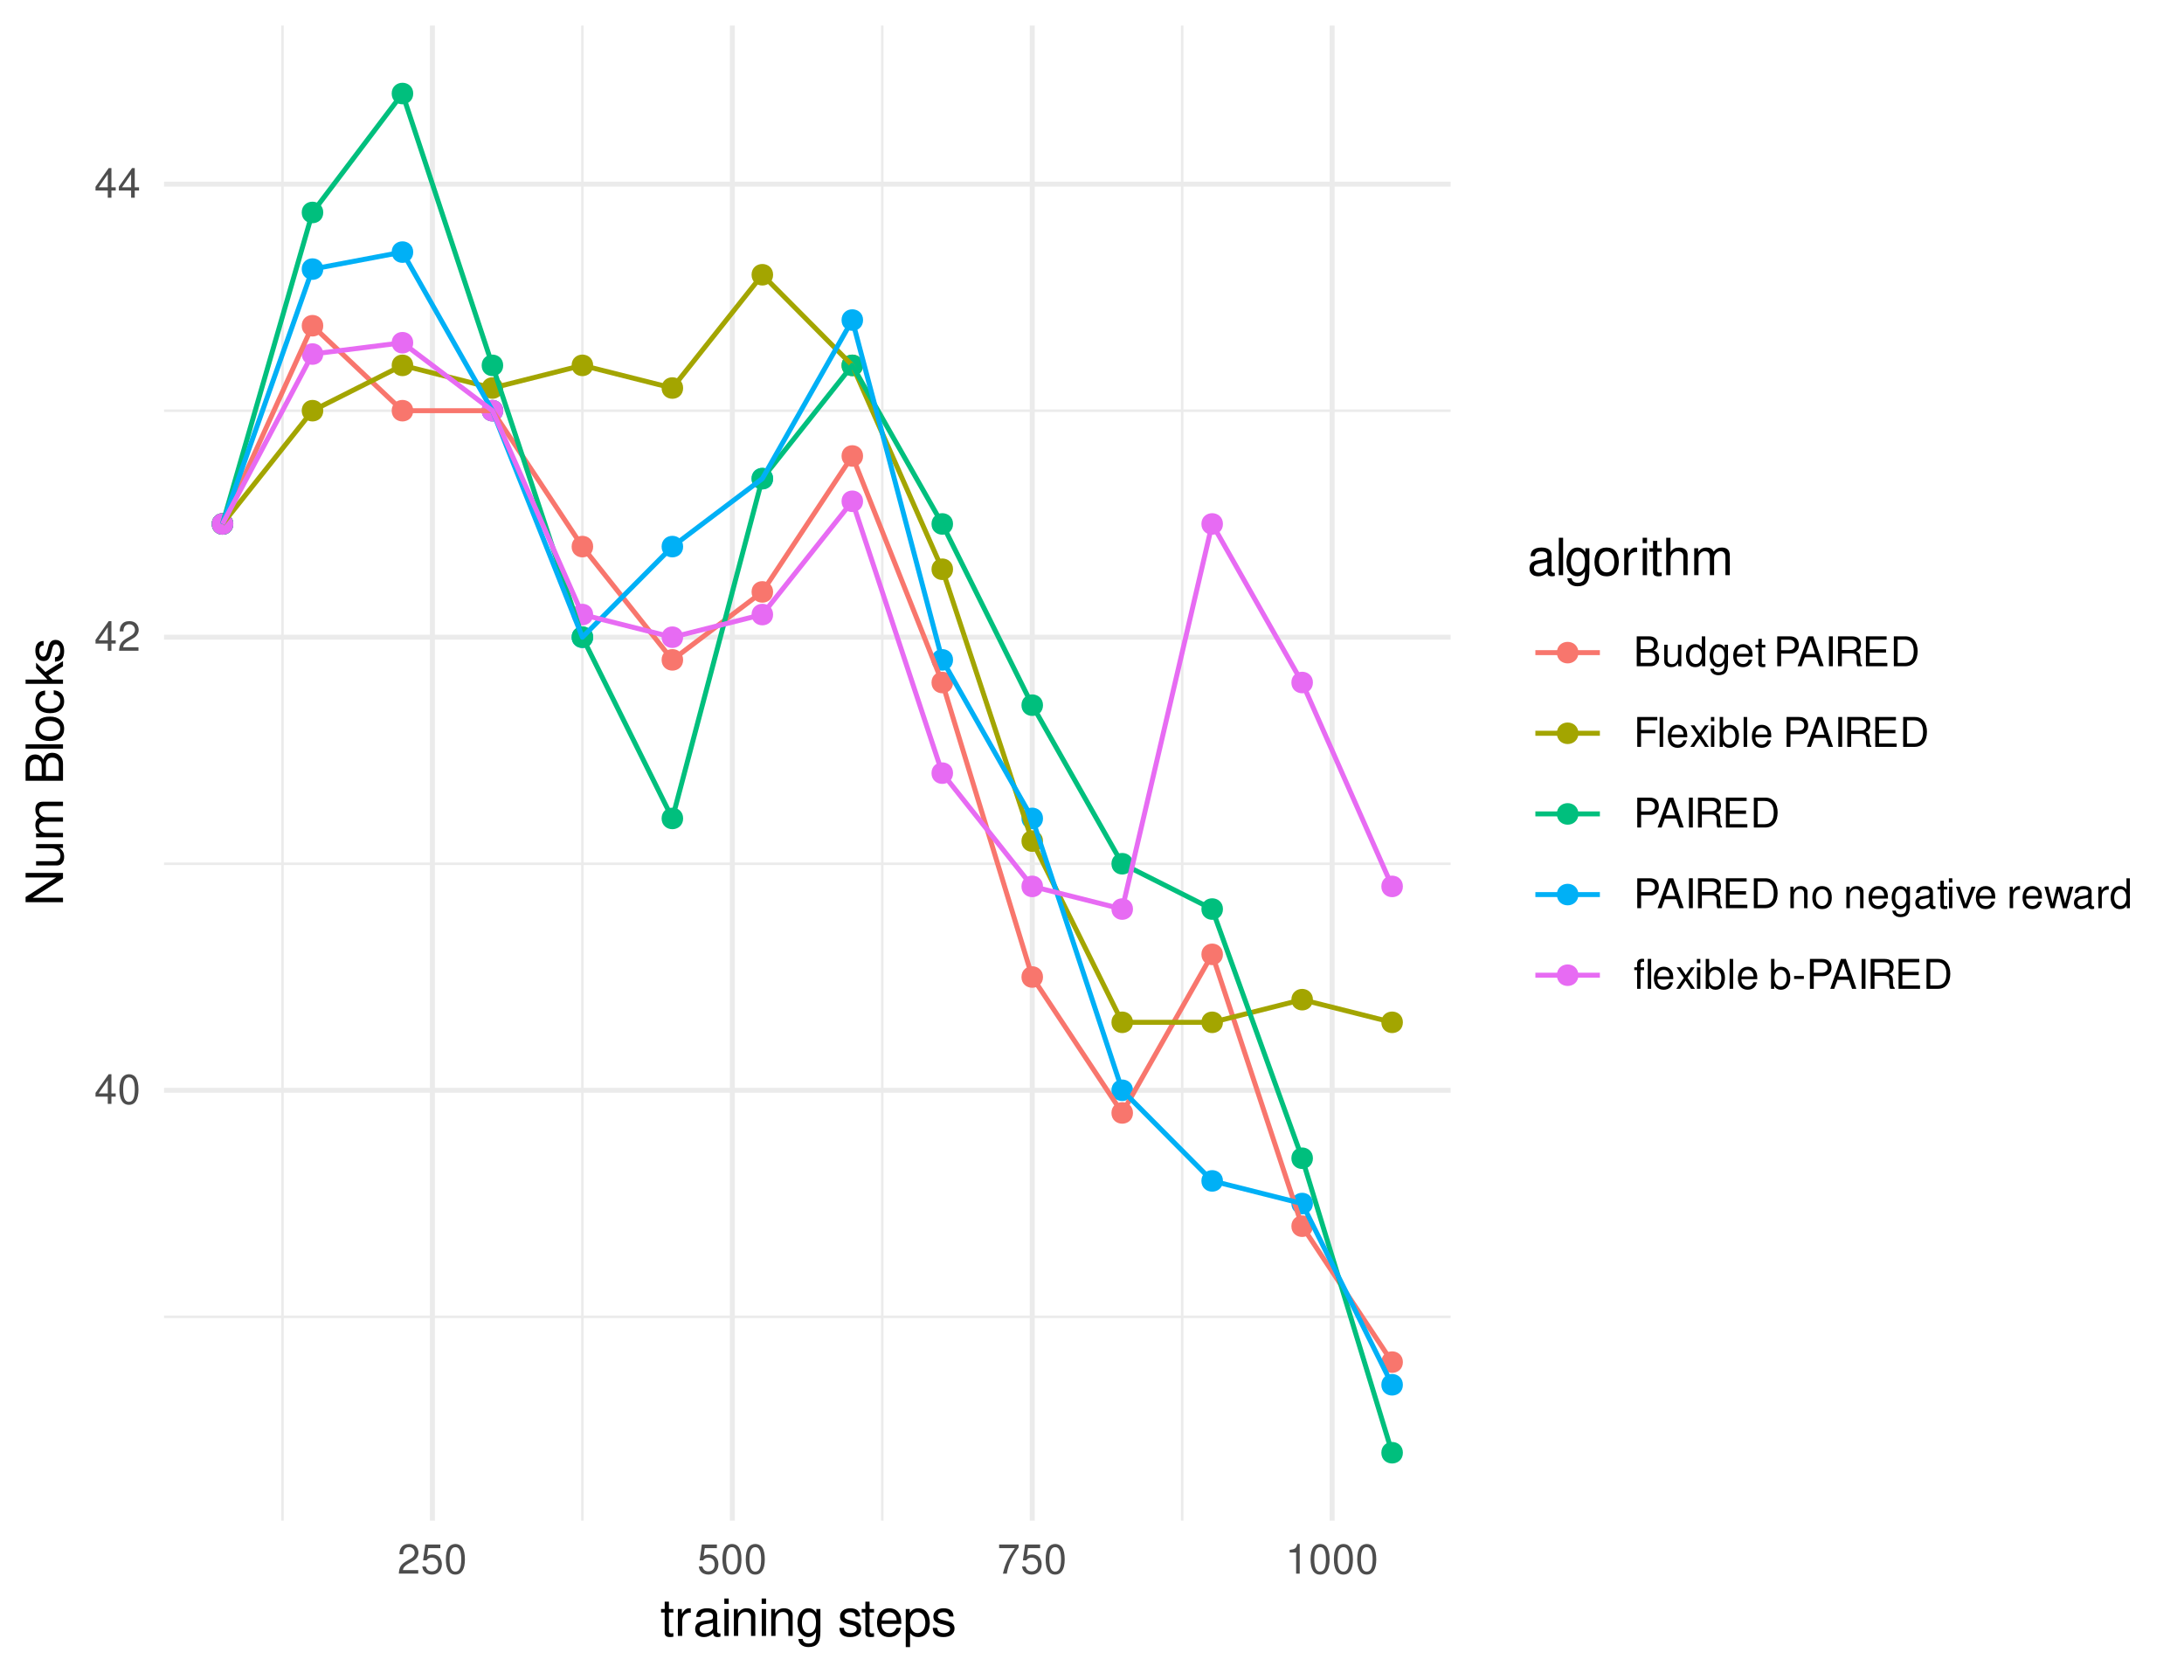 <?xml version="1.0" encoding="UTF-8"?>
<svg xmlns="http://www.w3.org/2000/svg" xmlns:xlink="http://www.w3.org/1999/xlink" width="468pt" height="360pt" viewBox="0 0 468 360" version="1.1">
<defs>
<g>
<symbol overflow="visible" id="glyph0-0">
<path style="stroke:none;" d=""/>
</symbol>
<symbol overflow="visible" id="glyph0-1">
<path style="stroke:none;" d="M 2.875 -1.547 L 2.875 0 L 3.656 0 L 3.656 -1.547 L 4.578 -1.547 L 4.578 -2.234 L 3.656 -2.234 L 3.656 -6.359 L 3.078 -6.359 L 0.25 -2.359 L 0.25 -1.547 Z M 2.875 -2.234 L 0.922 -2.234 L 2.875 -5.047 Z M 2.875 -2.234 "/>
</symbol>
<symbol overflow="visible" id="glyph0-2">
<path style="stroke:none;" d="M 2.422 -6.359 C 1.844 -6.359 1.312 -6.094 0.984 -5.672 C 0.578 -5.109 0.375 -4.25 0.375 -3.078 C 0.375 -0.938 1.078 0.203 2.422 0.203 C 3.734 0.203 4.453 -0.938 4.453 -3.031 C 4.453 -4.25 4.266 -5.078 3.859 -5.672 C 3.531 -6.109 3.016 -6.359 2.422 -6.359 Z M 2.422 -5.672 C 3.25 -5.672 3.672 -4.828 3.672 -3.094 C 3.672 -1.281 3.266 -0.438 2.406 -0.438 C 1.578 -0.438 1.172 -1.312 1.172 -3.062 C 1.172 -4.828 1.578 -5.672 2.422 -5.672 Z M 2.422 -5.672 "/>
</symbol>
<symbol overflow="visible" id="glyph0-3">
<path style="stroke:none;" d="M 4.453 -0.766 L 1.172 -0.766 C 1.25 -1.297 1.531 -1.625 2.297 -2.094 L 3.172 -2.594 C 4.047 -3.062 4.5 -3.719 4.5 -4.5 C 4.5 -5.031 4.281 -5.531 3.922 -5.875 C 3.547 -6.203 3.094 -6.359 2.5 -6.359 C 1.703 -6.359 1.125 -6.078 0.781 -5.531 C 0.547 -5.203 0.453 -4.797 0.438 -4.156 L 1.219 -4.156 C 1.234 -4.594 1.297 -4.844 1.406 -5.062 C 1.594 -5.438 2 -5.688 2.469 -5.688 C 3.172 -5.688 3.703 -5.172 3.703 -4.484 C 3.703 -3.969 3.406 -3.531 2.859 -3.219 L 2.047 -2.75 C 0.75 -2 0.375 -1.406 0.297 -0.016 L 4.453 -0.016 Z M 4.453 -0.766 "/>
</symbol>
<symbol overflow="visible" id="glyph0-4">
<path style="stroke:none;" d="M 4.188 -6.234 L 0.969 -6.234 L 0.5 -2.844 L 1.219 -2.844 C 1.578 -3.266 1.875 -3.422 2.359 -3.422 C 3.203 -3.422 3.719 -2.844 3.719 -1.922 C 3.719 -1.031 3.203 -0.484 2.359 -0.484 C 1.688 -0.484 1.266 -0.828 1.078 -1.531 L 0.312 -1.531 C 0.406 -1.016 0.5 -0.781 0.688 -0.547 C 1.031 -0.078 1.672 0.203 2.375 0.203 C 3.641 0.203 4.516 -0.719 4.516 -2.031 C 4.516 -3.266 3.688 -4.109 2.5 -4.109 C 2.062 -4.109 1.703 -4 1.344 -3.734 L 1.594 -5.469 L 4.188 -5.469 Z M 4.188 -6.234 "/>
</symbol>
<symbol overflow="visible" id="glyph0-5">
<path style="stroke:none;" d="M 4.578 -6.234 L 0.406 -6.234 L 0.406 -5.469 L 3.781 -5.469 C 2.281 -3.359 1.688 -2.047 1.219 0 L 2.047 0 C 2.391 -2 3.172 -3.719 4.578 -5.594 Z M 4.578 -6.234 "/>
</symbol>
<symbol overflow="visible" id="glyph0-6">
<path style="stroke:none;" d="M 2.281 -4.531 L 2.281 0 L 3.047 0 L 3.047 -6.359 L 2.547 -6.359 C 2.266 -5.391 2.094 -5.25 0.891 -5.094 L 0.891 -4.531 Z M 2.281 -4.531 "/>
</symbol>
<symbol overflow="visible" id="glyph0-7">
<path style="stroke:none;" d="M 0.688 0 L 3.594 0 C 4.203 0 4.641 -0.172 4.984 -0.531 C 5.297 -0.875 5.484 -1.328 5.484 -1.828 C 5.484 -2.609 5.125 -3.062 4.312 -3.391 C 4.906 -3.656 5.203 -4.125 5.203 -4.781 C 5.203 -5.266 5.016 -5.672 4.688 -5.969 C 4.344 -6.266 3.922 -6.406 3.297 -6.406 L 0.688 -6.406 Z M 1.516 -3.656 L 1.516 -5.688 L 3.094 -5.688 C 3.547 -5.688 3.812 -5.625 4.031 -5.469 C 4.25 -5.281 4.375 -5.016 4.375 -4.672 C 4.375 -4.312 4.25 -4.062 4.031 -3.875 C 3.812 -3.719 3.547 -3.656 3.094 -3.656 Z M 1.516 -0.719 L 1.516 -2.922 L 3.516 -2.922 C 4.234 -2.922 4.656 -2.516 4.656 -1.828 C 4.656 -1.141 4.234 -0.719 3.516 -0.719 Z M 1.516 -0.719 "/>
</symbol>
<symbol overflow="visible" id="glyph0-8">
<path style="stroke:none;" d="M 4.234 0 L 4.234 -4.609 L 3.516 -4.609 L 3.516 -2 C 3.516 -1.062 3.016 -0.438 2.25 -0.438 C 1.672 -0.438 1.297 -0.797 1.297 -1.344 L 1.297 -4.609 L 0.578 -4.609 L 0.578 -1.062 C 0.578 -0.297 1.141 0.203 2.047 0.203 C 2.719 0.203 3.156 -0.031 3.578 -0.641 L 3.578 0 Z M 4.234 0 "/>
</symbol>
<symbol overflow="visible" id="glyph0-9">
<path style="stroke:none;" d="M 4.359 -6.406 L 3.625 -6.406 L 3.625 -4.031 C 3.312 -4.5 2.828 -4.734 2.203 -4.734 C 1.016 -4.734 0.234 -3.781 0.234 -2.312 C 0.234 -0.75 0.984 0.203 2.234 0.203 C 2.875 0.203 3.312 -0.031 3.703 -0.609 L 3.703 0 L 4.359 0 Z M 2.328 -4.062 C 3.125 -4.062 3.625 -3.359 3.625 -2.25 C 3.625 -1.188 3.109 -0.484 2.344 -0.484 C 1.531 -0.484 1 -1.203 1 -2.266 C 1 -3.344 1.531 -4.062 2.328 -4.062 Z M 2.328 -4.062 "/>
</symbol>
<symbol overflow="visible" id="glyph0-10">
<path style="stroke:none;" d="M 3.547 -4.609 L 3.547 -3.938 C 3.188 -4.5 2.781 -4.734 2.203 -4.734 C 1.078 -4.734 0.312 -3.703 0.312 -2.219 C 0.312 -1.453 0.5 -0.891 0.891 -0.422 C 1.234 -0.016 1.672 0.203 2.141 0.203 C 2.703 0.203 3.094 -0.047 3.484 -0.625 L 3.484 -0.391 C 3.484 0.844 3.141 1.297 2.219 1.297 C 1.594 1.297 1.281 1.062 1.203 0.531 L 0.453 0.531 C 0.531 1.375 1.203 1.922 2.203 1.922 C 2.891 1.922 3.453 1.703 3.75 1.328 C 4.094 0.891 4.234 0.328 4.234 -0.75 L 4.234 -4.609 Z M 2.266 -4.062 C 3.047 -4.062 3.484 -3.406 3.484 -2.25 C 3.484 -1.125 3.031 -0.469 2.266 -0.469 C 1.516 -0.469 1.078 -1.141 1.078 -2.266 C 1.078 -3.391 1.516 -4.062 2.266 -4.062 Z M 2.266 -4.062 "/>
</symbol>
<symbol overflow="visible" id="glyph0-11">
<path style="stroke:none;" d="M 4.516 -2.062 C 4.516 -2.766 4.453 -3.188 4.328 -3.531 C 4.031 -4.281 3.328 -4.734 2.469 -4.734 C 1.172 -4.734 0.359 -3.766 0.359 -2.25 C 0.359 -0.719 1.141 0.203 2.453 0.203 C 3.5 0.203 4.234 -0.391 4.422 -1.406 L 3.672 -1.406 C 3.469 -0.797 3.062 -0.469 2.469 -0.469 C 2 -0.469 1.609 -0.688 1.359 -1.078 C 1.188 -1.344 1.125 -1.594 1.125 -2.062 Z M 1.141 -2.656 C 1.203 -3.516 1.719 -4.062 2.453 -4.062 C 3.203 -4.062 3.719 -3.484 3.719 -2.656 Z M 1.141 -2.656 "/>
</symbol>
<symbol overflow="visible" id="glyph0-12">
<path style="stroke:none;" d="M 2.234 -4.609 L 1.484 -4.609 L 1.484 -5.875 L 0.75 -5.875 L 0.75 -4.609 L 0.125 -4.609 L 0.125 -4.016 L 0.75 -4.016 L 0.75 -0.531 C 0.75 -0.047 1.062 0.203 1.641 0.203 C 1.828 0.203 1.984 0.188 2.234 0.141 L 2.234 -0.469 C 2.125 -0.453 2.031 -0.438 1.875 -0.438 C 1.562 -0.438 1.484 -0.531 1.484 -0.859 L 1.484 -4.016 L 2.234 -4.016 Z M 2.234 -4.609 "/>
</symbol>
<symbol overflow="visible" id="glyph0-13">
<path style="stroke:none;" d=""/>
</symbol>
<symbol overflow="visible" id="glyph0-14">
<path style="stroke:none;" d="M 1.625 -2.719 L 3.641 -2.719 C 4.141 -2.719 4.531 -2.875 4.875 -3.172 C 5.266 -3.531 5.422 -3.938 5.422 -4.531 C 5.422 -5.734 4.719 -6.406 3.453 -6.406 L 0.797 -6.406 L 0.797 0 L 1.625 0 Z M 1.625 -3.438 L 1.625 -5.688 L 3.328 -5.688 C 4.109 -5.688 4.578 -5.266 4.578 -4.562 C 4.578 -3.859 4.109 -3.438 3.328 -3.438 Z M 1.625 -3.438 "/>
</symbol>
<symbol overflow="visible" id="glyph0-15">
<path style="stroke:none;" d="M 4.172 -1.922 L 4.828 0 L 5.75 0 L 3.5 -6.406 L 2.438 -6.406 L 0.156 0 L 1.016 0 L 1.703 -1.922 Z M 3.938 -2.609 L 1.906 -2.609 L 2.953 -5.531 Z M 3.938 -2.609 "/>
</symbol>
<symbol overflow="visible" id="glyph0-16">
<path style="stroke:none;" d="M 1.703 -6.406 L 0.875 -6.406 L 0.875 0 L 1.703 0 Z M 1.703 -6.406 "/>
</symbol>
<symbol overflow="visible" id="glyph0-17">
<path style="stroke:none;" d="M 1.641 -2.766 L 3.75 -2.766 C 4.484 -2.766 4.797 -2.406 4.797 -1.625 L 4.797 -1.047 C 4.797 -0.656 4.859 -0.266 4.984 0 L 5.969 0 L 5.969 -0.203 C 5.672 -0.406 5.609 -0.641 5.594 -1.5 C 5.578 -2.547 5.406 -2.875 4.719 -3.172 C 5.438 -3.531 5.734 -3.953 5.734 -4.703 C 5.734 -5.812 5.047 -6.406 3.781 -6.406 L 0.812 -6.406 L 0.812 0 L 1.641 0 Z M 1.641 -3.484 L 1.641 -5.688 L 3.609 -5.688 C 4.078 -5.688 4.344 -5.625 4.547 -5.438 C 4.766 -5.266 4.875 -4.969 4.875 -4.594 C 4.875 -3.828 4.484 -3.484 3.609 -3.484 Z M 1.641 -3.484 "/>
</symbol>
<symbol overflow="visible" id="glyph0-18">
<path style="stroke:none;" d="M 1.609 -2.922 L 5.109 -2.922 L 5.109 -3.641 L 1.609 -3.641 L 1.609 -5.688 L 5.234 -5.688 L 5.234 -6.406 L 0.797 -6.406 L 0.797 0 L 5.391 0 L 5.391 -0.719 L 1.609 -0.719 Z M 1.609 -2.922 "/>
</symbol>
<symbol overflow="visible" id="glyph0-19">
<path style="stroke:none;" d="M 0.781 0 L 3.25 0 C 4.875 0 5.875 -1.219 5.875 -3.203 C 5.875 -5.203 4.875 -6.406 3.25 -6.406 L 0.781 -6.406 Z M 1.594 -0.719 L 1.594 -5.688 L 3.109 -5.688 C 4.375 -5.688 5.047 -4.844 5.047 -3.203 C 5.047 -1.578 4.375 -0.719 3.109 -0.719 Z M 1.594 -0.719 "/>
</symbol>
<symbol overflow="visible" id="glyph0-20">
<path style="stroke:none;" d="M 1.609 -2.922 L 4.672 -2.922 L 4.672 -3.641 L 1.609 -3.641 L 1.609 -5.688 L 5.094 -5.688 L 5.094 -6.406 L 0.797 -6.406 L 0.797 0 L 1.609 0 Z M 1.609 -2.922 "/>
</symbol>
<symbol overflow="visible" id="glyph0-21">
<path style="stroke:none;" d="M 1.344 -6.406 L 0.594 -6.406 L 0.594 0 L 1.344 0 Z M 1.344 -6.406 "/>
</symbol>
<symbol overflow="visible" id="glyph0-22">
<path style="stroke:none;" d="M 2.562 -2.391 L 4.109 -4.609 L 3.297 -4.609 L 2.188 -2.938 L 1.078 -4.609 L 0.234 -4.609 L 1.781 -2.344 L 0.156 0 L 0.984 0 L 2.156 -1.766 L 3.312 0 L 4.156 0 Z M 2.562 -2.391 "/>
</symbol>
<symbol overflow="visible" id="glyph0-23">
<path style="stroke:none;" d="M 1.312 -4.609 L 0.594 -4.609 L 0.594 0 L 1.312 0 Z M 1.312 -6.406 L 0.578 -6.406 L 0.578 -5.484 L 1.312 -5.484 Z M 1.312 -6.406 "/>
</symbol>
<symbol overflow="visible" id="glyph0-24">
<path style="stroke:none;" d="M 0.469 -6.406 L 0.469 0 L 1.141 0 L 1.141 -0.594 C 1.484 -0.047 1.953 0.203 2.594 0.203 C 3.812 0.203 4.594 -0.797 4.594 -2.328 C 4.594 -3.812 3.859 -4.734 2.625 -4.734 C 2 -4.734 1.547 -4.5 1.203 -3.984 L 1.203 -6.406 Z M 2.484 -4.062 C 3.312 -4.062 3.828 -3.344 3.828 -2.25 C 3.828 -1.203 3.297 -0.484 2.484 -0.484 C 1.703 -0.484 1.203 -1.188 1.203 -2.266 C 1.203 -3.359 1.703 -4.062 2.484 -4.062 Z M 2.484 -4.062 "/>
</symbol>
<symbol overflow="visible" id="glyph0-25">
<path style="stroke:none;" d="M 0.609 -4.609 L 0.609 0 L 1.359 0 L 1.359 -2.547 C 1.359 -3.484 1.844 -4.094 2.609 -4.094 C 3.188 -4.094 3.547 -3.75 3.547 -3.188 L 3.547 0 L 4.281 0 L 4.281 -3.484 C 4.281 -4.25 3.719 -4.734 2.828 -4.734 C 2.141 -4.734 1.703 -4.484 1.297 -3.828 L 1.297 -4.609 Z M 0.609 -4.609 "/>
</symbol>
<symbol overflow="visible" id="glyph0-26">
<path style="stroke:none;" d="M 2.391 -4.734 C 1.094 -4.734 0.312 -3.812 0.312 -2.266 C 0.312 -0.719 1.094 0.203 2.406 0.203 C 3.703 0.203 4.484 -0.719 4.484 -2.234 C 4.484 -3.828 3.734 -4.734 2.391 -4.734 Z M 2.406 -4.062 C 3.234 -4.062 3.719 -3.391 3.719 -2.25 C 3.719 -1.156 3.203 -0.469 2.406 -0.469 C 1.578 -0.469 1.078 -1.156 1.078 -2.266 C 1.078 -3.391 1.578 -4.062 2.406 -4.062 Z M 2.406 -4.062 "/>
</symbol>
<symbol overflow="visible" id="glyph0-27">
<path style="stroke:none;" d="M 4.703 -0.438 C 4.625 -0.406 4.594 -0.406 4.547 -0.406 C 4.297 -0.406 4.156 -0.547 4.156 -0.781 L 4.156 -3.484 C 4.156 -4.297 3.547 -4.734 2.422 -4.734 C 1.734 -4.734 1.203 -4.547 0.891 -4.203 C 0.672 -3.969 0.594 -3.703 0.578 -3.25 L 1.312 -3.25 C 1.375 -3.812 1.703 -4.062 2.391 -4.062 C 3.062 -4.062 3.422 -3.812 3.422 -3.375 L 3.422 -3.188 C 3.406 -2.875 3.25 -2.75 2.656 -2.672 C 1.625 -2.547 1.453 -2.5 1.172 -2.391 C 0.641 -2.156 0.375 -1.766 0.375 -1.156 C 0.375 -0.328 0.953 0.203 1.875 0.203 C 2.469 0.203 2.922 0 3.453 -0.469 C 3.5 0 3.734 0.203 4.203 0.203 C 4.359 0.203 4.453 0.188 4.703 0.125 Z M 3.422 -1.453 C 3.422 -1.203 3.359 -1.062 3.125 -0.859 C 2.828 -0.578 2.469 -0.438 2.047 -0.438 C 1.469 -0.438 1.141 -0.719 1.141 -1.172 C 1.141 -1.656 1.453 -1.906 2.25 -2.016 C 3.031 -2.125 3.172 -2.156 3.422 -2.281 Z M 3.422 -1.453 "/>
</symbol>
<symbol overflow="visible" id="glyph0-28">
<path style="stroke:none;" d="M 2.5 0 L 4.281 -4.609 L 3.453 -4.609 L 2.141 -0.875 L 0.922 -4.609 L 0.094 -4.609 L 1.703 0 Z M 2.5 0 "/>
</symbol>
<symbol overflow="visible" id="glyph0-29">
<path style="stroke:none;" d="M 0.609 -4.609 L 0.609 0 L 1.344 0 L 1.344 -2.391 C 1.359 -3.5 1.812 -4 2.828 -3.969 L 2.828 -4.719 C 2.703 -4.734 2.625 -4.734 2.547 -4.734 C 2.062 -4.734 1.703 -4.453 1.281 -3.781 L 1.281 -4.609 Z M 0.609 -4.609 "/>
</symbol>
<symbol overflow="visible" id="glyph0-30">
<path style="stroke:none;" d="M 4.875 0 L 6.234 -4.609 L 5.406 -4.609 L 4.484 -1.016 L 3.578 -4.609 L 2.688 -4.609 L 1.797 -1.016 L 0.859 -4.609 L 0.047 -4.609 L 1.391 0 L 2.219 0 L 3.109 -3.609 L 4.031 0 Z M 4.875 0 "/>
</symbol>
<symbol overflow="visible" id="glyph0-31">
<path style="stroke:none;" d="M 2.266 -4.609 L 1.5 -4.609 L 1.5 -5.328 C 1.5 -5.641 1.656 -5.797 2 -5.797 C 2.062 -5.797 2.094 -5.797 2.266 -5.781 L 2.266 -6.391 C 2.094 -6.438 2 -6.438 1.844 -6.438 C 1.172 -6.438 0.766 -6.047 0.766 -5.391 L 0.766 -4.609 L 0.156 -4.609 L 0.156 -4.016 L 0.766 -4.016 L 0.766 0 L 1.5 0 L 1.5 -4.016 L 2.266 -4.016 Z M 3.781 -6.406 L 3.047 -6.406 L 3.047 0 L 3.781 0 Z M 3.781 -6.406 "/>
</symbol>
<symbol overflow="visible" id="glyph0-32">
<path style="stroke:none;" d="M 2.5 -2.75 L 0.406 -2.75 L 0.406 -2.109 L 2.5 -2.109 Z M 2.5 -2.75 "/>
</symbol>
<symbol overflow="visible" id="glyph1-0">
<path style="stroke:none;" d=""/>
</symbol>
<symbol overflow="visible" id="glyph1-1">
<path style="stroke:none;" d="M 2.797 -5.766 L 1.844 -5.766 L 1.844 -7.344 L 0.938 -7.344 L 0.938 -5.766 L 0.156 -5.766 L 0.156 -5.016 L 0.938 -5.016 L 0.938 -0.656 C 0.938 -0.062 1.328 0.25 2.047 0.25 C 2.281 0.25 2.484 0.234 2.797 0.172 L 2.797 -0.594 C 2.656 -0.562 2.547 -0.547 2.359 -0.547 C 1.953 -0.547 1.844 -0.656 1.844 -1.062 L 1.844 -5.016 L 2.797 -5.016 Z M 2.797 -5.766 "/>
</symbol>
<symbol overflow="visible" id="glyph1-2">
<path style="stroke:none;" d="M 0.766 -5.766 L 0.766 0 L 1.688 0 L 1.688 -2.984 C 1.688 -4.375 2.266 -5 3.531 -4.969 L 3.531 -5.891 C 3.375 -5.922 3.281 -5.922 3.172 -5.922 C 2.578 -5.922 2.141 -5.578 1.609 -4.719 L 1.609 -5.766 Z M 0.766 -5.766 "/>
</symbol>
<symbol overflow="visible" id="glyph1-3">
<path style="stroke:none;" d="M 5.891 -0.531 C 5.781 -0.516 5.734 -0.516 5.688 -0.516 C 5.375 -0.516 5.188 -0.688 5.188 -0.969 L 5.188 -4.359 C 5.188 -5.375 4.438 -5.922 3.031 -5.922 C 2.172 -5.922 1.5 -5.688 1.109 -5.266 C 0.844 -4.969 0.734 -4.625 0.719 -4.062 L 1.641 -4.062 C 1.719 -4.766 2.141 -5.078 2.984 -5.078 C 3.828 -5.078 4.281 -4.781 4.281 -4.219 L 4.281 -3.984 C 4.266 -3.594 4.062 -3.438 3.328 -3.344 C 2.031 -3.172 1.828 -3.141 1.469 -2.984 C 0.797 -2.703 0.469 -2.203 0.469 -1.453 C 0.469 -0.406 1.188 0.25 2.359 0.25 C 3.078 0.25 3.656 0 4.312 -0.594 C 4.375 0 4.656 0.25 5.266 0.25 C 5.453 0.25 5.578 0.234 5.891 0.156 Z M 4.281 -1.812 C 4.281 -1.5 4.188 -1.312 3.922 -1.062 C 3.547 -0.719 3.094 -0.547 2.547 -0.547 C 1.844 -0.547 1.422 -0.891 1.422 -1.469 C 1.422 -2.078 1.812 -2.391 2.812 -2.531 C 3.781 -2.656 3.969 -2.703 4.281 -2.844 Z M 4.281 -1.812 "/>
</symbol>
<symbol overflow="visible" id="glyph1-4">
<path style="stroke:none;" d="M 1.656 -5.766 L 0.734 -5.766 L 0.734 0 L 1.656 0 Z M 1.656 -8.016 L 0.719 -8.016 L 0.719 -6.859 L 1.656 -6.859 Z M 1.656 -8.016 "/>
</symbol>
<symbol overflow="visible" id="glyph1-5">
<path style="stroke:none;" d="M 0.766 -5.766 L 0.766 0 L 1.688 0 L 1.688 -3.172 C 1.688 -4.359 2.312 -5.125 3.25 -5.125 C 3.984 -5.125 4.438 -4.688 4.438 -4 L 4.438 0 L 5.359 0 L 5.359 -4.359 C 5.359 -5.312 4.641 -5.922 3.531 -5.922 C 2.672 -5.922 2.125 -5.594 1.609 -4.797 L 1.609 -5.766 Z M 0.766 -5.766 "/>
</symbol>
<symbol overflow="visible" id="glyph1-6">
<path style="stroke:none;" d="M 4.438 -5.766 L 4.438 -4.922 C 3.984 -5.625 3.469 -5.922 2.75 -5.922 C 1.359 -5.922 0.391 -4.625 0.391 -2.781 C 0.391 -1.812 0.609 -1.109 1.109 -0.531 C 1.547 -0.016 2.094 0.25 2.688 0.25 C 3.375 0.25 3.875 -0.062 4.359 -0.781 L 4.359 -0.484 C 4.359 1.062 3.922 1.625 2.781 1.625 C 2 1.625 1.594 1.312 1.5 0.656 L 0.578 0.656 C 0.656 1.734 1.5 2.391 2.766 2.391 C 3.609 2.391 4.312 2.125 4.688 1.656 C 5.125 1.125 5.297 0.406 5.297 -0.953 L 5.297 -5.766 Z M 2.844 -5.078 C 3.812 -5.078 4.359 -4.266 4.359 -2.812 C 4.359 -1.406 3.797 -0.594 2.844 -0.594 C 1.891 -0.594 1.344 -1.422 1.344 -2.844 C 1.344 -4.25 1.891 -5.078 2.844 -5.078 Z M 2.844 -5.078 "/>
</symbol>
<symbol overflow="visible" id="glyph1-7">
<path style="stroke:none;" d=""/>
</symbol>
<symbol overflow="visible" id="glyph1-8">
<path style="stroke:none;" d="M 4.812 -4.156 C 4.812 -5.297 4.062 -5.922 2.734 -5.922 C 1.391 -5.922 0.516 -5.234 0.516 -4.172 C 0.516 -3.266 0.984 -2.844 2.344 -2.516 L 3.203 -2.297 C 3.844 -2.141 4.094 -1.906 4.094 -1.5 C 4.094 -0.953 3.547 -0.594 2.75 -0.594 C 2.25 -0.594 1.844 -0.734 1.609 -0.984 C 1.469 -1.141 1.391 -1.312 1.344 -1.719 L 0.375 -1.719 C 0.422 -0.391 1.172 0.25 2.672 0.25 C 4.125 0.25 5.047 -0.469 5.047 -1.578 C 5.047 -2.438 4.562 -2.906 3.422 -3.172 L 2.547 -3.391 C 1.797 -3.562 1.469 -3.812 1.469 -4.219 C 1.469 -4.75 1.953 -5.078 2.688 -5.078 C 3.438 -5.078 3.828 -4.766 3.844 -4.156 Z M 4.812 -4.156 "/>
</symbol>
<symbol overflow="visible" id="glyph1-9">
<path style="stroke:none;" d="M 5.641 -2.578 C 5.641 -3.453 5.578 -3.984 5.406 -4.406 C 5.031 -5.359 4.156 -5.922 3.078 -5.922 C 1.469 -5.922 0.438 -4.703 0.438 -2.812 C 0.438 -0.906 1.438 0.25 3.062 0.25 C 4.375 0.25 5.297 -0.5 5.516 -1.75 L 4.594 -1.75 C 4.344 -0.984 3.828 -0.594 3.094 -0.594 C 2.516 -0.594 2.016 -0.859 1.703 -1.344 C 1.484 -1.672 1.406 -2 1.391 -2.578 Z M 1.422 -3.328 C 1.5 -4.391 2.141 -5.078 3.062 -5.078 C 4 -5.078 4.656 -4.359 4.656 -3.328 Z M 1.422 -3.328 "/>
</symbol>
<symbol overflow="visible" id="glyph1-10">
<path style="stroke:none;" d="M 0.594 2.391 L 1.516 2.391 L 1.516 -0.609 C 2 -0.016 2.547 0.25 3.281 0.25 C 4.781 0.25 5.75 -0.953 5.75 -2.781 C 5.75 -4.719 4.812 -5.922 3.281 -5.922 C 2.5 -5.922 1.875 -5.578 1.438 -4.891 L 1.438 -5.766 L 0.594 -5.766 Z M 3.125 -5.078 C 4.141 -5.078 4.797 -4.188 4.797 -2.812 C 4.797 -1.5 4.125 -0.609 3.125 -0.609 C 2.141 -0.609 1.516 -1.484 1.516 -2.844 C 1.516 -4.188 2.141 -5.078 3.125 -5.078 Z M 3.125 -5.078 "/>
</symbol>
<symbol overflow="visible" id="glyph1-11">
<path style="stroke:none;" d="M 1.672 -8.016 L 0.75 -8.016 L 0.75 0 L 1.672 0 Z M 1.672 -8.016 "/>
</symbol>
<symbol overflow="visible" id="glyph1-12">
<path style="stroke:none;" d="M 2.984 -5.922 C 1.359 -5.922 0.391 -4.781 0.391 -2.844 C 0.391 -0.891 1.359 0.25 3 0.25 C 4.625 0.25 5.609 -0.906 5.609 -2.797 C 5.609 -4.797 4.656 -5.922 2.984 -5.922 Z M 3 -5.078 C 4.031 -5.078 4.656 -4.234 4.656 -2.812 C 4.656 -1.438 4.016 -0.594 3 -0.594 C 1.984 -0.594 1.359 -1.438 1.359 -2.844 C 1.359 -4.234 1.984 -5.078 3 -5.078 Z M 3 -5.078 "/>
</symbol>
<symbol overflow="visible" id="glyph1-13">
<path style="stroke:none;" d="M 0.766 -8.016 L 0.766 0 L 1.688 0 L 1.688 -3.172 C 1.688 -4.359 2.297 -5.125 3.25 -5.125 C 3.547 -5.125 3.844 -5.031 4.062 -4.875 C 4.328 -4.672 4.438 -4.406 4.438 -4 L 4.438 0 L 5.344 0 L 5.344 -4.359 C 5.344 -5.328 4.656 -5.922 3.531 -5.922 C 2.719 -5.922 2.219 -5.672 1.688 -4.969 L 1.688 -8.016 Z M 0.766 -8.016 "/>
</symbol>
<symbol overflow="visible" id="glyph1-14">
<path style="stroke:none;" d="M 0.766 -5.766 L 0.766 0 L 1.688 0 L 1.688 -3.625 C 1.688 -4.453 2.297 -5.125 3.047 -5.125 C 3.734 -5.125 4.109 -4.703 4.109 -3.969 L 4.109 0 L 5.031 0 L 5.031 -3.625 C 5.031 -4.453 5.641 -5.125 6.391 -5.125 C 7.062 -5.125 7.453 -4.703 7.453 -3.969 L 7.453 0 L 8.375 0 L 8.375 -4.328 C 8.375 -5.359 7.781 -5.922 6.703 -5.922 C 5.938 -5.922 5.484 -5.703 4.938 -5.047 C 4.594 -5.672 4.141 -5.922 3.391 -5.922 C 2.625 -5.922 2.094 -5.641 1.609 -4.953 L 1.609 -5.766 Z M 0.766 -5.766 "/>
</symbol>
<symbol overflow="visible" id="glyph2-0">
<path style="stroke:none;" d=""/>
</symbol>
<symbol overflow="visible" id="glyph2-1">
<path style="stroke:none;" d="M -8.016 -7.109 L -8.016 -6.141 L -1.469 -6.141 L -8.016 -1.953 L -8.016 -0.844 L 0 -0.844 L 0 -1.797 L -6.5 -1.797 L 0 -5.953 L 0 -7.109 Z M -8.016 -7.109 "/>
</symbol>
<symbol overflow="visible" id="glyph2-2">
<path style="stroke:none;" d="M 0 -5.297 L -5.766 -5.297 L -5.766 -4.391 L -2.5 -4.391 C -1.312 -4.391 -0.547 -3.766 -0.547 -2.812 C -0.547 -2.094 -0.984 -1.625 -1.688 -1.625 L -5.766 -1.625 L -5.766 -0.719 L -1.312 -0.719 C -0.359 -0.719 0.25 -1.438 0.25 -2.547 C 0.25 -3.406 -0.047 -3.938 -0.797 -4.484 L 0 -4.484 Z M 0 -5.297 "/>
</symbol>
<symbol overflow="visible" id="glyph2-3">
<path style="stroke:none;" d="M -5.766 -0.766 L 0 -0.766 L 0 -1.688 L -3.625 -1.688 C -4.453 -1.688 -5.125 -2.297 -5.125 -3.047 C -5.125 -3.734 -4.703 -4.109 -3.969 -4.109 L 0 -4.109 L 0 -5.031 L -3.625 -5.031 C -4.453 -5.031 -5.125 -5.641 -5.125 -6.391 C -5.125 -7.062 -4.703 -7.453 -3.969 -7.453 L 0 -7.453 L 0 -8.375 L -4.328 -8.375 C -5.359 -8.375 -5.922 -7.781 -5.922 -6.703 C -5.922 -5.938 -5.703 -5.484 -5.047 -4.938 C -5.672 -4.594 -5.922 -4.141 -5.922 -3.391 C -5.922 -2.625 -5.641 -2.094 -4.953 -1.609 L -5.766 -1.609 Z M -5.766 -0.766 "/>
</symbol>
<symbol overflow="visible" id="glyph2-4">
<path style="stroke:none;" d=""/>
</symbol>
<symbol overflow="visible" id="glyph2-5">
<path style="stroke:none;" d="M 0 -0.875 L 0 -4.484 C 0 -5.25 -0.203 -5.812 -0.672 -6.234 C -1.094 -6.641 -1.656 -6.859 -2.281 -6.859 C -3.25 -6.859 -3.844 -6.406 -4.234 -5.391 C -4.578 -6.125 -5.156 -6.5 -5.984 -6.5 C -6.578 -6.5 -7.078 -6.281 -7.453 -5.859 C -7.844 -5.438 -8.016 -4.891 -8.016 -4.125 L -8.016 -0.875 Z M -4.562 -1.891 L -7.109 -1.891 L -7.109 -3.875 C -7.109 -4.438 -7.047 -4.766 -6.828 -5.031 C -6.609 -5.328 -6.281 -5.484 -5.844 -5.484 C -5.406 -5.484 -5.078 -5.328 -4.844 -5.031 C -4.641 -4.766 -4.562 -4.438 -4.562 -3.875 Z M -0.906 -1.891 L -3.656 -1.891 L -3.656 -4.391 C -3.656 -5.297 -3.141 -5.828 -2.281 -5.828 C -1.422 -5.828 -0.906 -5.297 -0.906 -4.391 Z M -0.906 -1.891 "/>
</symbol>
<symbol overflow="visible" id="glyph2-6">
<path style="stroke:none;" d="M -8.016 -1.672 L -8.016 -0.75 L 0 -0.75 L 0 -1.672 Z M -8.016 -1.672 "/>
</symbol>
<symbol overflow="visible" id="glyph2-7">
<path style="stroke:none;" d="M -5.922 -2.984 C -5.922 -1.359 -4.781 -0.391 -2.844 -0.391 C -0.891 -0.391 0.25 -1.359 0.25 -3 C 0.25 -4.625 -0.906 -5.609 -2.797 -5.609 C -4.797 -5.609 -5.922 -4.656 -5.922 -2.984 Z M -5.078 -3 C -5.078 -4.031 -4.234 -4.656 -2.812 -4.656 C -1.438 -4.656 -0.594 -4.016 -0.594 -3 C -0.594 -1.984 -1.438 -1.359 -2.844 -1.359 C -4.234 -1.359 -5.078 -1.984 -5.078 -3 Z M -5.078 -3 "/>
</symbol>
<symbol overflow="visible" id="glyph2-8">
<path style="stroke:none;" d="M -3.828 -5.188 C -4.391 -5.141 -4.75 -5.016 -5.078 -4.797 C -5.609 -4.406 -5.922 -3.703 -5.922 -2.906 C -5.922 -1.344 -4.703 -0.344 -2.781 -0.344 C -0.922 -0.344 0.25 -1.328 0.25 -2.891 C 0.25 -4.266 -0.578 -5.141 -1.984 -5.25 L -1.984 -4.328 C -1.062 -4.172 -0.594 -3.703 -0.594 -2.922 C -0.594 -1.906 -1.422 -1.297 -2.781 -1.297 C -4.219 -1.297 -5.078 -1.891 -5.078 -2.891 C -5.078 -3.656 -4.625 -4.141 -3.828 -4.25 Z M -3.828 -5.188 "/>
</symbol>
<symbol overflow="visible" id="glyph2-9">
<path style="stroke:none;" d="M -8.016 -1.547 L -8.016 -0.641 L 0 -0.641 L 0 -1.547 L -2.25 -1.547 L -3.125 -2.438 L 0 -4.391 L 0 -5.516 L -3.766 -3.172 L -5.766 -5.172 L -5.766 -4 L -3.328 -1.547 Z M -8.016 -1.547 "/>
</symbol>
<symbol overflow="visible" id="glyph2-10">
<path style="stroke:none;" d="M -4.156 -4.812 C -5.297 -4.812 -5.922 -4.062 -5.922 -2.734 C -5.922 -1.391 -5.234 -0.516 -4.172 -0.516 C -3.266 -0.516 -2.844 -0.984 -2.516 -2.344 L -2.297 -3.203 C -2.141 -3.844 -1.906 -4.094 -1.5 -4.094 C -0.953 -4.094 -0.594 -3.547 -0.594 -2.75 C -0.594 -2.25 -0.734 -1.844 -0.984 -1.609 C -1.141 -1.469 -1.312 -1.391 -1.719 -1.344 L -1.719 -0.375 C -0.391 -0.422 0.25 -1.172 0.25 -2.672 C 0.25 -4.125 -0.469 -5.047 -1.578 -5.047 C -2.438 -5.047 -2.906 -4.562 -3.172 -3.422 L -3.391 -2.547 C -3.562 -1.797 -3.812 -1.469 -4.219 -1.469 C -4.75 -1.469 -5.078 -1.953 -5.078 -2.688 C -5.078 -3.438 -4.766 -3.828 -4.156 -3.844 Z M -4.156 -4.812 "/>
</symbol>
</g>
<clipPath id="clip1">
  <path d="M 35.152 281 L 310.844 281 L 310.844 283 L 35.152 283 Z M 35.152 281 "/>
</clipPath>
<clipPath id="clip2">
  <path d="M 35.152 184 L 310.844 184 L 310.844 186 L 35.152 186 Z M 35.152 184 "/>
</clipPath>
<clipPath id="clip3">
  <path d="M 35.152 87 L 310.844 87 L 310.844 89 L 35.152 89 Z M 35.152 87 "/>
</clipPath>
<clipPath id="clip4">
  <path d="M 60 5.48 L 61 5.48 L 61 325.852 L 60 325.852 Z M 60 5.48 "/>
</clipPath>
<clipPath id="clip5">
  <path d="M 124 5.48 L 126 5.48 L 126 325.852 L 124 325.852 Z M 124 5.48 "/>
</clipPath>
<clipPath id="clip6">
  <path d="M 188 5.48 L 190 5.48 L 190 325.852 L 188 325.852 Z M 188 5.48 "/>
</clipPath>
<clipPath id="clip7">
  <path d="M 253 5.48 L 254 5.48 L 254 325.852 L 253 325.852 Z M 253 5.48 "/>
</clipPath>
<clipPath id="clip8">
  <path d="M 35.152 233 L 310.844 233 L 310.844 235 L 35.152 235 Z M 35.152 233 "/>
</clipPath>
<clipPath id="clip9">
  <path d="M 35.152 136 L 310.844 136 L 310.844 138 L 35.152 138 Z M 35.152 136 "/>
</clipPath>
<clipPath id="clip10">
  <path d="M 35.152 38 L 310.844 38 L 310.844 40 L 35.152 40 Z M 35.152 38 "/>
</clipPath>
<clipPath id="clip11">
  <path d="M 92 5.48 L 94 5.48 L 94 325.852 L 92 325.852 Z M 92 5.48 "/>
</clipPath>
<clipPath id="clip12">
  <path d="M 156 5.48 L 158 5.48 L 158 325.852 L 156 325.852 Z M 156 5.48 "/>
</clipPath>
<clipPath id="clip13">
  <path d="M 220 5.48 L 222 5.48 L 222 325.852 L 220 325.852 Z M 220 5.48 "/>
</clipPath>
<clipPath id="clip14">
  <path d="M 284 5.48 L 286 5.48 L 286 325.852 L 284 325.852 Z M 284 5.48 "/>
</clipPath>
</defs>
<g id="surface414">
<rect x="0" y="0" width="468" height="360" style="fill:rgb(100%,100%,100%);fill-opacity:1;stroke:none;"/>
<g clip-path="url(#clip1)" clip-rule="nonzero">
<path style="fill:none;stroke-width:0.533;stroke-linecap:butt;stroke-linejoin:round;stroke:rgb(92.157%,92.157%,92.157%);stroke-opacity:1;stroke-miterlimit:10;" d="M 35.152 282.164 L 310.844 282.164 "/>
</g>
<g clip-path="url(#clip2)" clip-rule="nonzero">
<path style="fill:none;stroke-width:0.533;stroke-linecap:butt;stroke-linejoin:round;stroke:rgb(92.157%,92.157%,92.157%);stroke-opacity:1;stroke-miterlimit:10;" d="M 35.152 185.082 L 310.844 185.082 "/>
</g>
<g clip-path="url(#clip3)" clip-rule="nonzero">
<path style="fill:none;stroke-width:0.533;stroke-linecap:butt;stroke-linejoin:round;stroke:rgb(92.157%,92.157%,92.157%);stroke-opacity:1;stroke-miterlimit:10;" d="M 35.152 88 L 310.844 88 "/>
</g>
<g clip-path="url(#clip4)" clip-rule="nonzero">
<path style="fill:none;stroke-width:0.533;stroke-linecap:butt;stroke-linejoin:round;stroke:rgb(92.157%,92.157%,92.157%);stroke-opacity:1;stroke-miterlimit:10;" d="M 60.535 325.848 L 60.535 5.48 "/>
</g>
<g clip-path="url(#clip5)" clip-rule="nonzero">
<path style="fill:none;stroke-width:0.533;stroke-linecap:butt;stroke-linejoin:round;stroke:rgb(92.157%,92.157%,92.157%);stroke-opacity:1;stroke-miterlimit:10;" d="M 124.801 325.848 L 124.801 5.48 "/>
</g>
<g clip-path="url(#clip6)" clip-rule="nonzero">
<path style="fill:none;stroke-width:0.533;stroke-linecap:butt;stroke-linejoin:round;stroke:rgb(92.157%,92.157%,92.157%);stroke-opacity:1;stroke-miterlimit:10;" d="M 189.062 325.848 L 189.062 5.48 "/>
</g>
<g clip-path="url(#clip7)" clip-rule="nonzero">
<path style="fill:none;stroke-width:0.533;stroke-linecap:butt;stroke-linejoin:round;stroke:rgb(92.157%,92.157%,92.157%);stroke-opacity:1;stroke-miterlimit:10;" d="M 253.328 325.848 L 253.328 5.48 "/>
</g>
<g clip-path="url(#clip8)" clip-rule="nonzero">
<path style="fill:none;stroke-width:1.067;stroke-linecap:butt;stroke-linejoin:round;stroke:rgb(92.157%,92.157%,92.157%);stroke-opacity:1;stroke-miterlimit:10;" d="M 35.152 233.621 L 310.844 233.621 "/>
</g>
<g clip-path="url(#clip9)" clip-rule="nonzero">
<path style="fill:none;stroke-width:1.067;stroke-linecap:butt;stroke-linejoin:round;stroke:rgb(92.157%,92.157%,92.157%);stroke-opacity:1;stroke-miterlimit:10;" d="M 35.152 136.539 L 310.844 136.539 "/>
</g>
<g clip-path="url(#clip10)" clip-rule="nonzero">
<path style="fill:none;stroke-width:1.067;stroke-linecap:butt;stroke-linejoin:round;stroke:rgb(92.157%,92.157%,92.157%);stroke-opacity:1;stroke-miterlimit:10;" d="M 35.152 39.457 L 310.844 39.457 "/>
</g>
<g clip-path="url(#clip11)" clip-rule="nonzero">
<path style="fill:none;stroke-width:1.067;stroke-linecap:butt;stroke-linejoin:round;stroke:rgb(92.157%,92.157%,92.157%);stroke-opacity:1;stroke-miterlimit:10;" d="M 92.668 325.848 L 92.668 5.48 "/>
</g>
<g clip-path="url(#clip12)" clip-rule="nonzero">
<path style="fill:none;stroke-width:1.067;stroke-linecap:butt;stroke-linejoin:round;stroke:rgb(92.157%,92.157%,92.157%);stroke-opacity:1;stroke-miterlimit:10;" d="M 156.93 325.848 L 156.93 5.48 "/>
</g>
<g clip-path="url(#clip13)" clip-rule="nonzero">
<path style="fill:none;stroke-width:1.067;stroke-linecap:butt;stroke-linejoin:round;stroke:rgb(92.157%,92.157%,92.157%);stroke-opacity:1;stroke-miterlimit:10;" d="M 221.195 325.848 L 221.195 5.48 "/>
</g>
<g clip-path="url(#clip14)" clip-rule="nonzero">
<path style="fill:none;stroke-width:1.067;stroke-linecap:butt;stroke-linejoin:round;stroke:rgb(92.157%,92.157%,92.157%);stroke-opacity:1;stroke-miterlimit:10;" d="M 285.461 325.848 L 285.461 5.48 "/>
</g>
<path style="fill-rule:nonzero;fill:rgb(97.255%,46.275%,42.745%);fill-opacity:1;stroke-width:0.709;stroke-linecap:round;stroke-linejoin:round;stroke:rgb(97.255%,46.275%,42.745%);stroke-opacity:1;stroke-miterlimit:10;" d="M 49.637 112.27 C 49.637 114.875 45.727 114.875 45.727 112.27 C 45.727 109.664 49.637 109.664 49.637 112.27 "/>
<path style="fill-rule:nonzero;fill:rgb(97.255%,46.275%,42.745%);fill-opacity:1;stroke-width:0.709;stroke-linecap:round;stroke-linejoin:round;stroke:rgb(97.255%,46.275%,42.745%);stroke-opacity:1;stroke-miterlimit:10;" d="M 68.918 69.797 C 68.918 72.402 65.008 72.402 65.008 69.797 C 65.008 67.191 68.918 67.191 68.918 69.797 "/>
<path style="fill-rule:nonzero;fill:rgb(97.255%,46.275%,42.745%);fill-opacity:1;stroke-width:0.709;stroke-linecap:round;stroke-linejoin:round;stroke:rgb(97.255%,46.275%,42.745%);stroke-opacity:1;stroke-miterlimit:10;" d="M 88.195 88 C 88.195 90.605 84.285 90.605 84.285 88 C 84.285 85.395 88.195 85.395 88.195 88 "/>
<path style="fill-rule:nonzero;fill:rgb(97.255%,46.275%,42.745%);fill-opacity:1;stroke-width:0.709;stroke-linecap:round;stroke-linejoin:round;stroke:rgb(97.255%,46.275%,42.745%);stroke-opacity:1;stroke-miterlimit:10;" d="M 107.473 88 C 107.473 90.605 103.566 90.605 103.566 88 C 103.566 85.395 107.473 85.395 107.473 88 "/>
<path style="fill-rule:nonzero;fill:rgb(97.255%,46.275%,42.745%);fill-opacity:1;stroke-width:0.709;stroke-linecap:round;stroke-linejoin:round;stroke:rgb(97.255%,46.275%,42.745%);stroke-opacity:1;stroke-miterlimit:10;" d="M 126.754 117.125 C 126.754 119.73 122.844 119.73 122.844 117.125 C 122.844 114.516 126.754 114.516 126.754 117.125 "/>
<path style="fill-rule:nonzero;fill:rgb(97.255%,46.275%,42.745%);fill-opacity:1;stroke-width:0.709;stroke-linecap:round;stroke-linejoin:round;stroke:rgb(97.255%,46.275%,42.745%);stroke-opacity:1;stroke-miterlimit:10;" d="M 146.031 141.395 C 146.031 144 142.125 144 142.125 141.395 C 142.125 138.789 146.031 138.789 146.031 141.395 "/>
<path style="fill-rule:nonzero;fill:rgb(97.255%,46.275%,42.745%);fill-opacity:1;stroke-width:0.709;stroke-linecap:round;stroke-linejoin:round;stroke:rgb(97.255%,46.275%,42.745%);stroke-opacity:1;stroke-miterlimit:10;" d="M 165.312 126.832 C 165.312 129.438 161.402 129.438 161.402 126.832 C 161.402 124.227 165.312 124.227 165.312 126.832 "/>
<path style="fill-rule:nonzero;fill:rgb(97.255%,46.275%,42.745%);fill-opacity:1;stroke-width:0.709;stroke-linecap:round;stroke-linejoin:round;stroke:rgb(97.255%,46.275%,42.745%);stroke-opacity:1;stroke-miterlimit:10;" d="M 184.59 97.707 C 184.59 100.312 180.684 100.312 180.684 97.707 C 180.684 95.102 184.59 95.102 184.59 97.707 "/>
<path style="fill-rule:nonzero;fill:rgb(97.255%,46.275%,42.745%);fill-opacity:1;stroke-width:0.709;stroke-linecap:round;stroke-linejoin:round;stroke:rgb(97.255%,46.275%,42.745%);stroke-opacity:1;stroke-miterlimit:10;" d="M 203.871 146.25 C 203.871 148.855 199.961 148.855 199.961 146.25 C 199.961 143.641 203.871 143.641 203.871 146.25 "/>
<path style="fill-rule:nonzero;fill:rgb(97.255%,46.275%,42.745%);fill-opacity:1;stroke-width:0.709;stroke-linecap:round;stroke-linejoin:round;stroke:rgb(97.255%,46.275%,42.745%);stroke-opacity:1;stroke-miterlimit:10;" d="M 223.148 209.352 C 223.148 211.957 219.238 211.957 219.238 209.352 C 219.238 206.746 223.148 206.746 223.148 209.352 "/>
<path style="fill-rule:nonzero;fill:rgb(97.255%,46.275%,42.745%);fill-opacity:1;stroke-width:0.709;stroke-linecap:round;stroke-linejoin:round;stroke:rgb(97.255%,46.275%,42.745%);stroke-opacity:1;stroke-miterlimit:10;" d="M 242.43 238.477 C 242.43 241.082 238.52 241.082 238.52 238.477 C 238.52 235.871 242.43 235.871 242.43 238.477 "/>
<path style="fill-rule:nonzero;fill:rgb(97.255%,46.275%,42.745%);fill-opacity:1;stroke-width:0.709;stroke-linecap:round;stroke-linejoin:round;stroke:rgb(97.255%,46.275%,42.745%);stroke-opacity:1;stroke-miterlimit:10;" d="M 261.707 204.496 C 261.707 207.105 257.797 207.105 257.797 204.496 C 257.797 201.891 261.707 201.891 261.707 204.496 "/>
<path style="fill-rule:nonzero;fill:rgb(97.255%,46.275%,42.745%);fill-opacity:1;stroke-width:0.709;stroke-linecap:round;stroke-linejoin:round;stroke:rgb(97.255%,46.275%,42.745%);stroke-opacity:1;stroke-miterlimit:10;" d="M 280.988 262.746 C 280.988 265.352 277.078 265.352 277.078 262.746 C 277.078 260.141 280.988 260.141 280.988 262.746 "/>
<path style="fill-rule:nonzero;fill:rgb(97.255%,46.275%,42.745%);fill-opacity:1;stroke-width:0.709;stroke-linecap:round;stroke-linejoin:round;stroke:rgb(97.255%,46.275%,42.745%);stroke-opacity:1;stroke-miterlimit:10;" d="M 300.266 291.871 C 300.266 294.477 296.355 294.477 296.355 291.871 C 296.355 289.266 300.266 289.266 300.266 291.871 "/>
<path style="fill-rule:nonzero;fill:rgb(63.922%,64.706%,0%);fill-opacity:1;stroke-width:0.709;stroke-linecap:round;stroke-linejoin:round;stroke:rgb(63.922%,64.706%,0%);stroke-opacity:1;stroke-miterlimit:10;" d="M 49.637 112.27 C 49.637 114.875 45.727 114.875 45.727 112.27 C 45.727 109.664 49.637 109.664 49.637 112.27 "/>
<path style="fill-rule:nonzero;fill:rgb(63.922%,64.706%,0%);fill-opacity:1;stroke-width:0.709;stroke-linecap:round;stroke-linejoin:round;stroke:rgb(63.922%,64.706%,0%);stroke-opacity:1;stroke-miterlimit:10;" d="M 68.918 88 C 68.918 90.605 65.008 90.605 65.008 88 C 65.008 85.395 68.918 85.395 68.918 88 "/>
<path style="fill-rule:nonzero;fill:rgb(63.922%,64.706%,0%);fill-opacity:1;stroke-width:0.709;stroke-linecap:round;stroke-linejoin:round;stroke:rgb(63.922%,64.706%,0%);stroke-opacity:1;stroke-miterlimit:10;" d="M 88.195 78.289 C 88.195 80.898 84.285 80.898 84.285 78.289 C 84.285 75.684 88.195 75.684 88.195 78.289 "/>
<path style="fill-rule:nonzero;fill:rgb(63.922%,64.706%,0%);fill-opacity:1;stroke-width:0.709;stroke-linecap:round;stroke-linejoin:round;stroke:rgb(63.922%,64.706%,0%);stroke-opacity:1;stroke-miterlimit:10;" d="M 107.473 83.145 C 107.473 85.75 103.566 85.75 103.566 83.145 C 103.566 80.539 107.473 80.539 107.473 83.145 "/>
<path style="fill-rule:nonzero;fill:rgb(63.922%,64.706%,0%);fill-opacity:1;stroke-width:0.709;stroke-linecap:round;stroke-linejoin:round;stroke:rgb(63.922%,64.706%,0%);stroke-opacity:1;stroke-miterlimit:10;" d="M 126.754 78.289 C 126.754 80.898 122.844 80.898 122.844 78.289 C 122.844 75.684 126.754 75.684 126.754 78.289 "/>
<path style="fill-rule:nonzero;fill:rgb(63.922%,64.706%,0%);fill-opacity:1;stroke-width:0.709;stroke-linecap:round;stroke-linejoin:round;stroke:rgb(63.922%,64.706%,0%);stroke-opacity:1;stroke-miterlimit:10;" d="M 146.031 83.145 C 146.031 85.75 142.125 85.75 142.125 83.145 C 142.125 80.539 146.031 80.539 146.031 83.145 "/>
<path style="fill-rule:nonzero;fill:rgb(63.922%,64.706%,0%);fill-opacity:1;stroke-width:0.709;stroke-linecap:round;stroke-linejoin:round;stroke:rgb(63.922%,64.706%,0%);stroke-opacity:1;stroke-miterlimit:10;" d="M 165.312 58.875 C 165.312 61.48 161.402 61.48 161.402 58.875 C 161.402 56.27 165.312 56.27 165.312 58.875 "/>
<path style="fill-rule:nonzero;fill:rgb(63.922%,64.706%,0%);fill-opacity:1;stroke-width:0.709;stroke-linecap:round;stroke-linejoin:round;stroke:rgb(63.922%,64.706%,0%);stroke-opacity:1;stroke-miterlimit:10;" d="M 184.59 78.289 C 184.59 80.898 180.684 80.898 180.684 78.289 C 180.684 75.684 184.59 75.684 184.59 78.289 "/>
<path style="fill-rule:nonzero;fill:rgb(63.922%,64.706%,0%);fill-opacity:1;stroke-width:0.709;stroke-linecap:round;stroke-linejoin:round;stroke:rgb(63.922%,64.706%,0%);stroke-opacity:1;stroke-miterlimit:10;" d="M 203.871 121.977 C 203.871 124.586 199.961 124.586 199.961 121.977 C 199.961 119.371 203.871 119.371 203.871 121.977 "/>
<path style="fill-rule:nonzero;fill:rgb(63.922%,64.706%,0%);fill-opacity:1;stroke-width:0.709;stroke-linecap:round;stroke-linejoin:round;stroke:rgb(63.922%,64.706%,0%);stroke-opacity:1;stroke-miterlimit:10;" d="M 223.148 180.227 C 223.148 182.832 219.238 182.832 219.238 180.227 C 219.238 177.621 223.148 177.621 223.148 180.227 "/>
<path style="fill-rule:nonzero;fill:rgb(63.922%,64.706%,0%);fill-opacity:1;stroke-width:0.709;stroke-linecap:round;stroke-linejoin:round;stroke:rgb(63.922%,64.706%,0%);stroke-opacity:1;stroke-miterlimit:10;" d="M 242.43 219.059 C 242.43 221.664 238.52 221.664 238.52 219.059 C 238.52 216.453 242.43 216.453 242.43 219.059 "/>
<path style="fill-rule:nonzero;fill:rgb(63.922%,64.706%,0%);fill-opacity:1;stroke-width:0.709;stroke-linecap:round;stroke-linejoin:round;stroke:rgb(63.922%,64.706%,0%);stroke-opacity:1;stroke-miterlimit:10;" d="M 261.707 219.059 C 261.707 221.664 257.797 221.664 257.797 219.059 C 257.797 216.453 261.707 216.453 261.707 219.059 "/>
<path style="fill-rule:nonzero;fill:rgb(63.922%,64.706%,0%);fill-opacity:1;stroke-width:0.709;stroke-linecap:round;stroke-linejoin:round;stroke:rgb(63.922%,64.706%,0%);stroke-opacity:1;stroke-miterlimit:10;" d="M 280.988 214.207 C 280.988 216.812 277.078 216.812 277.078 214.207 C 277.078 211.598 280.988 211.598 280.988 214.207 "/>
<path style="fill-rule:nonzero;fill:rgb(63.922%,64.706%,0%);fill-opacity:1;stroke-width:0.709;stroke-linecap:round;stroke-linejoin:round;stroke:rgb(63.922%,64.706%,0%);stroke-opacity:1;stroke-miterlimit:10;" d="M 300.266 219.059 C 300.266 221.664 296.355 221.664 296.355 219.059 C 296.355 216.453 300.266 216.453 300.266 219.059 "/>
<path style="fill-rule:nonzero;fill:rgb(0%,69.02%,96.471%);fill-opacity:1;stroke-width:0.709;stroke-linecap:round;stroke-linejoin:round;stroke:rgb(0%,69.02%,96.471%);stroke-opacity:1;stroke-miterlimit:10;" d="M 49.637 112.27 C 49.637 114.875 45.727 114.875 45.727 112.27 C 45.727 109.664 49.637 109.664 49.637 112.27 "/>
<path style="fill-rule:nonzero;fill:rgb(0%,69.02%,96.471%);fill-opacity:1;stroke-width:0.709;stroke-linecap:round;stroke-linejoin:round;stroke:rgb(0%,69.02%,96.471%);stroke-opacity:1;stroke-miterlimit:10;" d="M 68.918 57.66 C 68.918 60.266 65.008 60.266 65.008 57.66 C 65.008 55.055 68.918 55.055 68.918 57.66 "/>
<path style="fill-rule:nonzero;fill:rgb(0%,69.02%,96.471%);fill-opacity:1;stroke-width:0.709;stroke-linecap:round;stroke-linejoin:round;stroke:rgb(0%,69.02%,96.471%);stroke-opacity:1;stroke-miterlimit:10;" d="M 88.195 54.02 C 88.195 56.625 84.285 56.625 84.285 54.02 C 84.285 51.414 88.195 51.414 88.195 54.02 "/>
<path style="fill-rule:nonzero;fill:rgb(0%,69.02%,96.471%);fill-opacity:1;stroke-width:0.709;stroke-linecap:round;stroke-linejoin:round;stroke:rgb(0%,69.02%,96.471%);stroke-opacity:1;stroke-miterlimit:10;" d="M 107.473 88 C 107.473 90.605 103.566 90.605 103.566 88 C 103.566 85.395 107.473 85.395 107.473 88 "/>
<path style="fill-rule:nonzero;fill:rgb(0%,69.02%,96.471%);fill-opacity:1;stroke-width:0.709;stroke-linecap:round;stroke-linejoin:round;stroke:rgb(0%,69.02%,96.471%);stroke-opacity:1;stroke-miterlimit:10;" d="M 126.754 136.539 C 126.754 139.145 122.844 139.145 122.844 136.539 C 122.844 133.934 126.754 133.934 126.754 136.539 "/>
<path style="fill-rule:nonzero;fill:rgb(0%,69.02%,96.471%);fill-opacity:1;stroke-width:0.709;stroke-linecap:round;stroke-linejoin:round;stroke:rgb(0%,69.02%,96.471%);stroke-opacity:1;stroke-miterlimit:10;" d="M 146.031 117.125 C 146.031 119.73 142.125 119.73 142.125 117.125 C 142.125 114.516 146.031 114.516 146.031 117.125 "/>
<path style="fill-rule:nonzero;fill:rgb(0%,69.02%,96.471%);fill-opacity:1;stroke-width:0.709;stroke-linecap:round;stroke-linejoin:round;stroke:rgb(0%,69.02%,96.471%);stroke-opacity:1;stroke-miterlimit:10;" d="M 165.312 102.562 C 165.312 105.168 161.402 105.168 161.402 102.562 C 161.402 99.953 165.312 99.953 165.312 102.562 "/>
<path style="fill-rule:nonzero;fill:rgb(0%,69.02%,96.471%);fill-opacity:1;stroke-width:0.709;stroke-linecap:round;stroke-linejoin:round;stroke:rgb(0%,69.02%,96.471%);stroke-opacity:1;stroke-miterlimit:10;" d="M 184.59 68.582 C 184.59 71.188 180.684 71.188 180.684 68.582 C 180.684 65.977 184.59 65.977 184.59 68.582 "/>
<path style="fill-rule:nonzero;fill:rgb(0%,69.02%,96.471%);fill-opacity:1;stroke-width:0.709;stroke-linecap:round;stroke-linejoin:round;stroke:rgb(0%,69.02%,96.471%);stroke-opacity:1;stroke-miterlimit:10;" d="M 203.871 141.395 C 203.871 144 199.961 144 199.961 141.395 C 199.961 138.789 203.871 138.789 203.871 141.395 "/>
<path style="fill-rule:nonzero;fill:rgb(0%,69.02%,96.471%);fill-opacity:1;stroke-width:0.709;stroke-linecap:round;stroke-linejoin:round;stroke:rgb(0%,69.02%,96.471%);stroke-opacity:1;stroke-miterlimit:10;" d="M 223.148 175.371 C 223.148 177.98 219.238 177.98 219.238 175.371 C 219.238 172.766 223.148 172.766 223.148 175.371 "/>
<path style="fill-rule:nonzero;fill:rgb(0%,69.02%,96.471%);fill-opacity:1;stroke-width:0.709;stroke-linecap:round;stroke-linejoin:round;stroke:rgb(0%,69.02%,96.471%);stroke-opacity:1;stroke-miterlimit:10;" d="M 242.43 233.621 C 242.43 236.227 238.52 236.227 238.52 233.621 C 238.52 231.016 242.43 231.016 242.43 233.621 "/>
<path style="fill-rule:nonzero;fill:rgb(0%,69.02%,96.471%);fill-opacity:1;stroke-width:0.709;stroke-linecap:round;stroke-linejoin:round;stroke:rgb(0%,69.02%,96.471%);stroke-opacity:1;stroke-miterlimit:10;" d="M 261.707 253.039 C 261.707 255.645 257.797 255.645 257.797 253.039 C 257.797 250.434 261.707 250.434 261.707 253.039 "/>
<path style="fill-rule:nonzero;fill:rgb(0%,69.02%,96.471%);fill-opacity:1;stroke-width:0.709;stroke-linecap:round;stroke-linejoin:round;stroke:rgb(0%,69.02%,96.471%);stroke-opacity:1;stroke-miterlimit:10;" d="M 280.988 257.891 C 280.988 260.5 277.078 260.5 277.078 257.891 C 277.078 255.285 280.988 255.285 280.988 257.891 "/>
<path style="fill-rule:nonzero;fill:rgb(0%,69.02%,96.471%);fill-opacity:1;stroke-width:0.709;stroke-linecap:round;stroke-linejoin:round;stroke:rgb(0%,69.02%,96.471%);stroke-opacity:1;stroke-miterlimit:10;" d="M 300.266 296.727 C 300.266 299.332 296.355 299.332 296.355 296.727 C 296.355 294.117 300.266 294.117 300.266 296.727 "/>
<path style="fill-rule:nonzero;fill:rgb(0%,74.902%,49.02%);fill-opacity:1;stroke-width:0.709;stroke-linecap:round;stroke-linejoin:round;stroke:rgb(0%,74.902%,49.02%);stroke-opacity:1;stroke-miterlimit:10;" d="M 49.637 112.27 C 49.637 114.875 45.727 114.875 45.727 112.27 C 45.727 109.664 49.637 109.664 49.637 112.27 "/>
<path style="fill-rule:nonzero;fill:rgb(0%,74.902%,49.02%);fill-opacity:1;stroke-width:0.709;stroke-linecap:round;stroke-linejoin:round;stroke:rgb(0%,74.902%,49.02%);stroke-opacity:1;stroke-miterlimit:10;" d="M 68.918 45.527 C 68.918 48.133 65.008 48.133 65.008 45.527 C 65.008 42.918 68.918 42.918 68.918 45.527 "/>
<path style="fill-rule:nonzero;fill:rgb(0%,74.902%,49.02%);fill-opacity:1;stroke-width:0.709;stroke-linecap:round;stroke-linejoin:round;stroke:rgb(0%,74.902%,49.02%);stroke-opacity:1;stroke-miterlimit:10;" d="M 88.195 20.043 C 88.195 22.648 84.285 22.648 84.285 20.043 C 84.285 17.434 88.195 17.434 88.195 20.043 "/>
<path style="fill-rule:nonzero;fill:rgb(0%,74.902%,49.02%);fill-opacity:1;stroke-width:0.709;stroke-linecap:round;stroke-linejoin:round;stroke:rgb(0%,74.902%,49.02%);stroke-opacity:1;stroke-miterlimit:10;" d="M 107.473 78.289 C 107.473 80.898 103.566 80.898 103.566 78.289 C 103.566 75.684 107.473 75.684 107.473 78.289 "/>
<path style="fill-rule:nonzero;fill:rgb(0%,74.902%,49.02%);fill-opacity:1;stroke-width:0.709;stroke-linecap:round;stroke-linejoin:round;stroke:rgb(0%,74.902%,49.02%);stroke-opacity:1;stroke-miterlimit:10;" d="M 126.754 136.539 C 126.754 139.145 122.844 139.145 122.844 136.539 C 122.844 133.934 126.754 133.934 126.754 136.539 "/>
<path style="fill-rule:nonzero;fill:rgb(0%,74.902%,49.02%);fill-opacity:1;stroke-width:0.709;stroke-linecap:round;stroke-linejoin:round;stroke:rgb(0%,74.902%,49.02%);stroke-opacity:1;stroke-miterlimit:10;" d="M 146.031 175.371 C 146.031 177.98 142.125 177.98 142.125 175.371 C 142.125 172.766 146.031 172.766 146.031 175.371 "/>
<path style="fill-rule:nonzero;fill:rgb(0%,74.902%,49.02%);fill-opacity:1;stroke-width:0.709;stroke-linecap:round;stroke-linejoin:round;stroke:rgb(0%,74.902%,49.02%);stroke-opacity:1;stroke-miterlimit:10;" d="M 165.312 102.562 C 165.312 105.168 161.402 105.168 161.402 102.562 C 161.402 99.953 165.312 99.953 165.312 102.562 "/>
<path style="fill-rule:nonzero;fill:rgb(0%,74.902%,49.02%);fill-opacity:1;stroke-width:0.709;stroke-linecap:round;stroke-linejoin:round;stroke:rgb(0%,74.902%,49.02%);stroke-opacity:1;stroke-miterlimit:10;" d="M 184.59 78.289 C 184.59 80.898 180.684 80.898 180.684 78.289 C 180.684 75.684 184.59 75.684 184.59 78.289 "/>
<path style="fill-rule:nonzero;fill:rgb(0%,74.902%,49.02%);fill-opacity:1;stroke-width:0.709;stroke-linecap:round;stroke-linejoin:round;stroke:rgb(0%,74.902%,49.02%);stroke-opacity:1;stroke-miterlimit:10;" d="M 203.871 112.27 C 203.871 114.875 199.961 114.875 199.961 112.27 C 199.961 109.664 203.871 109.664 203.871 112.27 "/>
<path style="fill-rule:nonzero;fill:rgb(0%,74.902%,49.02%);fill-opacity:1;stroke-width:0.709;stroke-linecap:round;stroke-linejoin:round;stroke:rgb(0%,74.902%,49.02%);stroke-opacity:1;stroke-miterlimit:10;" d="M 223.148 151.102 C 223.148 153.707 219.238 153.707 219.238 151.102 C 219.238 148.496 223.148 148.496 223.148 151.102 "/>
<path style="fill-rule:nonzero;fill:rgb(0%,74.902%,49.02%);fill-opacity:1;stroke-width:0.709;stroke-linecap:round;stroke-linejoin:round;stroke:rgb(0%,74.902%,49.02%);stroke-opacity:1;stroke-miterlimit:10;" d="M 242.43 185.082 C 242.43 187.688 238.52 187.688 238.52 185.082 C 238.52 182.473 242.43 182.473 242.43 185.082 "/>
<path style="fill-rule:nonzero;fill:rgb(0%,74.902%,49.02%);fill-opacity:1;stroke-width:0.709;stroke-linecap:round;stroke-linejoin:round;stroke:rgb(0%,74.902%,49.02%);stroke-opacity:1;stroke-miterlimit:10;" d="M 261.707 194.789 C 261.707 197.395 257.797 197.395 257.797 194.789 C 257.797 192.184 261.707 192.184 261.707 194.789 "/>
<path style="fill-rule:nonzero;fill:rgb(0%,74.902%,49.02%);fill-opacity:1;stroke-width:0.709;stroke-linecap:round;stroke-linejoin:round;stroke:rgb(0%,74.902%,49.02%);stroke-opacity:1;stroke-miterlimit:10;" d="M 280.988 248.184 C 280.988 250.789 277.078 250.789 277.078 248.184 C 277.078 245.578 280.988 245.578 280.988 248.184 "/>
<path style="fill-rule:nonzero;fill:rgb(0%,74.902%,49.02%);fill-opacity:1;stroke-width:0.709;stroke-linecap:round;stroke-linejoin:round;stroke:rgb(0%,74.902%,49.02%);stroke-opacity:1;stroke-miterlimit:10;" d="M 300.266 311.285 C 300.266 313.895 296.355 313.895 296.355 311.285 C 296.355 308.68 300.266 308.68 300.266 311.285 "/>
<path style="fill-rule:nonzero;fill:rgb(90.588%,41.961%,95.294%);fill-opacity:1;stroke-width:0.709;stroke-linecap:round;stroke-linejoin:round;stroke:rgb(90.588%,41.961%,95.294%);stroke-opacity:1;stroke-miterlimit:10;" d="M 49.637 112.27 C 49.637 114.875 45.727 114.875 45.727 112.27 C 45.727 109.664 49.637 109.664 49.637 112.27 "/>
<path style="fill-rule:nonzero;fill:rgb(90.588%,41.961%,95.294%);fill-opacity:1;stroke-width:0.709;stroke-linecap:round;stroke-linejoin:round;stroke:rgb(90.588%,41.961%,95.294%);stroke-opacity:1;stroke-miterlimit:10;" d="M 68.918 75.863 C 68.918 78.469 65.008 78.469 65.008 75.863 C 65.008 73.258 68.918 73.258 68.918 75.863 "/>
<path style="fill-rule:nonzero;fill:rgb(90.588%,41.961%,95.294%);fill-opacity:1;stroke-width:0.709;stroke-linecap:round;stroke-linejoin:round;stroke:rgb(90.588%,41.961%,95.294%);stroke-opacity:1;stroke-miterlimit:10;" d="M 88.195 73.438 C 88.195 76.043 84.285 76.043 84.285 73.438 C 84.285 70.832 88.195 70.832 88.195 73.438 "/>
<path style="fill-rule:nonzero;fill:rgb(90.588%,41.961%,95.294%);fill-opacity:1;stroke-width:0.709;stroke-linecap:round;stroke-linejoin:round;stroke:rgb(90.588%,41.961%,95.294%);stroke-opacity:1;stroke-miterlimit:10;" d="M 107.473 88 C 107.473 90.605 103.566 90.605 103.566 88 C 103.566 85.395 107.473 85.395 107.473 88 "/>
<path style="fill-rule:nonzero;fill:rgb(90.588%,41.961%,95.294%);fill-opacity:1;stroke-width:0.709;stroke-linecap:round;stroke-linejoin:round;stroke:rgb(90.588%,41.961%,95.294%);stroke-opacity:1;stroke-miterlimit:10;" d="M 126.754 131.688 C 126.754 134.293 122.844 134.293 122.844 131.688 C 122.844 129.078 126.754 129.078 126.754 131.688 "/>
<path style="fill-rule:nonzero;fill:rgb(90.588%,41.961%,95.294%);fill-opacity:1;stroke-width:0.709;stroke-linecap:round;stroke-linejoin:round;stroke:rgb(90.588%,41.961%,95.294%);stroke-opacity:1;stroke-miterlimit:10;" d="M 146.031 136.539 C 146.031 139.145 142.125 139.145 142.125 136.539 C 142.125 133.934 146.031 133.934 146.031 136.539 "/>
<path style="fill-rule:nonzero;fill:rgb(90.588%,41.961%,95.294%);fill-opacity:1;stroke-width:0.709;stroke-linecap:round;stroke-linejoin:round;stroke:rgb(90.588%,41.961%,95.294%);stroke-opacity:1;stroke-miterlimit:10;" d="M 165.312 131.688 C 165.312 134.293 161.402 134.293 161.402 131.688 C 161.402 129.078 165.312 129.078 165.312 131.688 "/>
<path style="fill-rule:nonzero;fill:rgb(90.588%,41.961%,95.294%);fill-opacity:1;stroke-width:0.709;stroke-linecap:round;stroke-linejoin:round;stroke:rgb(90.588%,41.961%,95.294%);stroke-opacity:1;stroke-miterlimit:10;" d="M 184.59 107.414 C 184.59 110.023 180.684 110.023 180.684 107.414 C 180.684 104.809 184.59 104.809 184.59 107.414 "/>
<path style="fill-rule:nonzero;fill:rgb(90.588%,41.961%,95.294%);fill-opacity:1;stroke-width:0.709;stroke-linecap:round;stroke-linejoin:round;stroke:rgb(90.588%,41.961%,95.294%);stroke-opacity:1;stroke-miterlimit:10;" d="M 203.871 165.664 C 203.871 168.27 199.961 168.27 199.961 165.664 C 199.961 163.059 203.871 163.059 203.871 165.664 "/>
<path style="fill-rule:nonzero;fill:rgb(90.588%,41.961%,95.294%);fill-opacity:1;stroke-width:0.709;stroke-linecap:round;stroke-linejoin:round;stroke:rgb(90.588%,41.961%,95.294%);stroke-opacity:1;stroke-miterlimit:10;" d="M 223.148 189.934 C 223.148 192.543 219.238 192.543 219.238 189.934 C 219.238 187.328 223.148 187.328 223.148 189.934 "/>
<path style="fill-rule:nonzero;fill:rgb(90.588%,41.961%,95.294%);fill-opacity:1;stroke-width:0.709;stroke-linecap:round;stroke-linejoin:round;stroke:rgb(90.588%,41.961%,95.294%);stroke-opacity:1;stroke-miterlimit:10;" d="M 242.43 194.789 C 242.43 197.395 238.52 197.395 238.52 194.789 C 238.52 192.184 242.43 192.184 242.43 194.789 "/>
<path style="fill-rule:nonzero;fill:rgb(90.588%,41.961%,95.294%);fill-opacity:1;stroke-width:0.709;stroke-linecap:round;stroke-linejoin:round;stroke:rgb(90.588%,41.961%,95.294%);stroke-opacity:1;stroke-miterlimit:10;" d="M 261.707 112.27 C 261.707 114.875 257.797 114.875 257.797 112.27 C 257.797 109.664 261.707 109.664 261.707 112.27 "/>
<path style="fill-rule:nonzero;fill:rgb(90.588%,41.961%,95.294%);fill-opacity:1;stroke-width:0.709;stroke-linecap:round;stroke-linejoin:round;stroke:rgb(90.588%,41.961%,95.294%);stroke-opacity:1;stroke-miterlimit:10;" d="M 280.988 146.25 C 280.988 148.855 277.078 148.855 277.078 146.25 C 277.078 143.641 280.988 143.641 280.988 146.25 "/>
<path style="fill-rule:nonzero;fill:rgb(90.588%,41.961%,95.294%);fill-opacity:1;stroke-width:0.709;stroke-linecap:round;stroke-linejoin:round;stroke:rgb(90.588%,41.961%,95.294%);stroke-opacity:1;stroke-miterlimit:10;" d="M 300.266 189.934 C 300.266 192.543 296.355 192.543 296.355 189.934 C 296.355 187.328 300.266 187.328 300.266 189.934 "/>
<path style="fill:none;stroke-width:1.067;stroke-linecap:butt;stroke-linejoin:round;stroke:rgb(97.255%,46.275%,42.745%);stroke-opacity:1;stroke-miterlimit:10;" d="M 47.684 112.27 L 66.961 69.797 L 86.242 88 L 105.52 88 L 124.801 117.125 L 144.078 141.395 L 163.355 126.832 L 182.637 97.707 L 201.914 146.25 L 221.195 209.352 L 240.473 238.477 L 259.754 204.496 L 279.031 262.746 L 298.312 291.871 "/>
<path style="fill:none;stroke-width:1.067;stroke-linecap:butt;stroke-linejoin:round;stroke:rgb(63.922%,64.706%,0%);stroke-opacity:1;stroke-miterlimit:10;" d="M 47.684 112.27 L 66.961 88 L 86.242 78.289 L 105.52 83.145 L 124.801 78.289 L 144.078 83.145 L 163.355 58.875 L 182.637 78.289 L 201.914 121.977 L 221.195 180.227 L 240.473 219.059 L 259.754 219.059 L 279.031 214.207 L 298.312 219.059 "/>
<path style="fill:none;stroke-width:1.067;stroke-linecap:butt;stroke-linejoin:round;stroke:rgb(0%,74.902%,49.02%);stroke-opacity:1;stroke-miterlimit:10;" d="M 47.684 112.27 L 66.961 45.527 L 86.242 20.043 L 105.52 78.289 L 124.801 136.539 L 144.078 175.371 L 163.355 102.562 L 182.637 78.289 L 201.914 112.27 L 221.195 151.102 L 240.473 185.082 L 259.754 194.789 L 279.031 248.184 L 298.312 311.285 "/>
<path style="fill:none;stroke-width:1.067;stroke-linecap:butt;stroke-linejoin:round;stroke:rgb(0%,69.02%,96.471%);stroke-opacity:1;stroke-miterlimit:10;" d="M 47.684 112.27 L 66.961 57.66 L 86.242 54.02 L 105.52 88 L 124.801 136.539 L 144.078 117.125 L 163.355 102.562 L 182.637 68.582 L 201.914 141.395 L 221.195 175.371 L 240.473 233.621 L 259.754 253.039 L 279.031 257.891 L 298.312 296.727 "/>
<path style="fill:none;stroke-width:1.067;stroke-linecap:butt;stroke-linejoin:round;stroke:rgb(90.588%,41.961%,95.294%);stroke-opacity:1;stroke-miterlimit:10;" d="M 47.684 112.27 L 66.961 75.863 L 86.242 73.438 L 105.52 88 L 124.801 131.688 L 144.078 136.539 L 163.355 131.688 L 182.637 107.414 L 201.914 165.664 L 221.195 189.934 L 240.473 194.789 L 259.754 112.27 L 279.031 146.25 L 298.312 189.934 "/>
<g style="fill:rgb(30.196%,30.196%,30.196%);fill-opacity:1;">
  <use xlink:href="#glyph0-1" x="20.219" y="236.536"/>
  <use xlink:href="#glyph0-2" x="25.219" y="236.536"/>
</g>
<g style="fill:rgb(30.196%,30.196%,30.196%);fill-opacity:1;">
  <use xlink:href="#glyph0-1" x="20.219" y="139.454"/>
  <use xlink:href="#glyph0-3" x="25.219" y="139.454"/>
</g>
<g style="fill:rgb(30.196%,30.196%,30.196%);fill-opacity:1;">
  <use xlink:href="#glyph0-1" x="20.219" y="42.372"/>
  <use xlink:href="#glyph0-1" x="25.219" y="42.372"/>
</g>
<g style="fill:rgb(30.196%,30.196%,30.196%);fill-opacity:1;">
  <use xlink:href="#glyph0-3" x="85.168" y="337.196"/>
  <use xlink:href="#glyph0-4" x="90.168" y="337.196"/>
  <use xlink:href="#glyph0-2" x="95.168" y="337.196"/>
</g>
<g style="fill:rgb(30.196%,30.196%,30.196%);fill-opacity:1;">
  <use xlink:href="#glyph0-4" x="149.43" y="337.196"/>
  <use xlink:href="#glyph0-2" x="154.43" y="337.196"/>
  <use xlink:href="#glyph0-2" x="159.43" y="337.196"/>
</g>
<g style="fill:rgb(30.196%,30.196%,30.196%);fill-opacity:1;">
  <use xlink:href="#glyph0-5" x="213.695" y="337.196"/>
  <use xlink:href="#glyph0-4" x="218.695" y="337.196"/>
  <use xlink:href="#glyph0-2" x="223.695" y="337.196"/>
</g>
<g style="fill:rgb(30.196%,30.196%,30.196%);fill-opacity:1;">
  <use xlink:href="#glyph0-6" x="275.461" y="337.196"/>
  <use xlink:href="#glyph0-2" x="280.461" y="337.196"/>
  <use xlink:href="#glyph0-2" x="285.461" y="337.196"/>
  <use xlink:href="#glyph0-2" x="290.461" y="337.196"/>
</g>
<g style="fill:rgb(0%,0%,0%);fill-opacity:1;">
  <use xlink:href="#glyph1-1" x="141.496" y="350.538"/>
  <use xlink:href="#glyph1-2" x="144.496" y="350.538"/>
  <use xlink:href="#glyph1-3" x="148.496" y="350.538"/>
  <use xlink:href="#glyph1-4" x="154.496" y="350.538"/>
  <use xlink:href="#glyph1-5" x="156.496" y="350.538"/>
  <use xlink:href="#glyph1-4" x="162.496" y="350.538"/>
  <use xlink:href="#glyph1-5" x="164.496" y="350.538"/>
  <use xlink:href="#glyph1-6" x="170.496" y="350.538"/>
  <use xlink:href="#glyph1-7" x="176.496" y="350.538"/>
  <use xlink:href="#glyph1-8" x="179.496" y="350.538"/>
  <use xlink:href="#glyph1-1" x="184.496" y="350.538"/>
  <use xlink:href="#glyph1-9" x="187.496" y="350.538"/>
  <use xlink:href="#glyph1-10" x="193.496" y="350.538"/>
  <use xlink:href="#glyph1-8" x="199.496" y="350.538"/>
</g>
<g style="fill:rgb(0%,0%,0%);fill-opacity:1;">
  <use xlink:href="#glyph2-1" x="13.499" y="194.164"/>
  <use xlink:href="#glyph2-2" x="13.499" y="186.164"/>
  <use xlink:href="#glyph2-3" x="13.499" y="180.164"/>
  <use xlink:href="#glyph2-4" x="13.499" y="171.164"/>
  <use xlink:href="#glyph2-5" x="13.499" y="168.164"/>
  <use xlink:href="#glyph2-6" x="13.499" y="161.164"/>
  <use xlink:href="#glyph2-7" x="13.499" y="159.164"/>
  <use xlink:href="#glyph2-8" x="13.499" y="153.164"/>
  <use xlink:href="#glyph2-9" x="13.499" y="147.164"/>
  <use xlink:href="#glyph2-10" x="13.499" y="142.164"/>
</g>
<g style="fill:rgb(0%,0%,0%);fill-opacity:1;">
  <use xlink:href="#glyph1-3" x="327.281" y="123.245"/>
  <use xlink:href="#glyph1-11" x="333.281" y="123.245"/>
  <use xlink:href="#glyph1-6" x="335.281" y="123.245"/>
  <use xlink:href="#glyph1-12" x="341.281" y="123.245"/>
  <use xlink:href="#glyph1-2" x="347.281" y="123.245"/>
  <use xlink:href="#glyph1-4" x="351.281" y="123.245"/>
  <use xlink:href="#glyph1-1" x="353.281" y="123.245"/>
  <use xlink:href="#glyph1-13" x="356.281" y="123.245"/>
  <use xlink:href="#glyph1-14" x="362.281" y="123.245"/>
</g>
<path style="fill-rule:nonzero;fill:rgb(97.255%,46.275%,42.745%);fill-opacity:1;stroke-width:0.709;stroke-linecap:round;stroke-linejoin:round;stroke:rgb(97.255%,46.275%,42.745%);stroke-opacity:1;stroke-miterlimit:10;" d="M 337.875 139.844 C 337.875 142.449 333.969 142.449 333.969 139.844 C 333.969 137.238 337.875 137.238 337.875 139.844 "/>
<path style="fill:none;stroke-width:1.067;stroke-linecap:butt;stroke-linejoin:round;stroke:rgb(97.255%,46.275%,42.745%);stroke-opacity:1;stroke-miterlimit:10;" d="M 329.008 139.844 L 342.832 139.844 "/>
<path style="fill-rule:nonzero;fill:rgb(63.922%,64.706%,0%);fill-opacity:1;stroke-width:0.709;stroke-linecap:round;stroke-linejoin:round;stroke:rgb(63.922%,64.706%,0%);stroke-opacity:1;stroke-miterlimit:10;" d="M 337.875 157.125 C 337.875 159.73 333.969 159.73 333.969 157.125 C 333.969 154.52 337.875 154.52 337.875 157.125 "/>
<path style="fill:none;stroke-width:1.067;stroke-linecap:butt;stroke-linejoin:round;stroke:rgb(63.922%,64.706%,0%);stroke-opacity:1;stroke-miterlimit:10;" d="M 329.008 157.125 L 342.832 157.125 "/>
<path style="fill-rule:nonzero;fill:rgb(0%,74.902%,49.02%);fill-opacity:1;stroke-width:0.709;stroke-linecap:round;stroke-linejoin:round;stroke:rgb(0%,74.902%,49.02%);stroke-opacity:1;stroke-miterlimit:10;" d="M 337.875 174.402 C 337.875 177.012 333.969 177.012 333.969 174.402 C 333.969 171.797 337.875 171.797 337.875 174.402 "/>
<path style="fill:none;stroke-width:1.067;stroke-linecap:butt;stroke-linejoin:round;stroke:rgb(0%,74.902%,49.02%);stroke-opacity:1;stroke-miterlimit:10;" d="M 329.008 174.402 L 342.832 174.402 "/>
<path style="fill-rule:nonzero;fill:rgb(0%,69.02%,96.471%);fill-opacity:1;stroke-width:0.709;stroke-linecap:round;stroke-linejoin:round;stroke:rgb(0%,69.02%,96.471%);stroke-opacity:1;stroke-miterlimit:10;" d="M 337.875 191.684 C 337.875 194.289 333.969 194.289 333.969 191.684 C 333.969 189.078 337.875 189.078 337.875 191.684 "/>
<path style="fill:none;stroke-width:1.067;stroke-linecap:butt;stroke-linejoin:round;stroke:rgb(0%,69.02%,96.471%);stroke-opacity:1;stroke-miterlimit:10;" d="M 329.008 191.684 L 342.832 191.684 "/>
<path style="fill-rule:nonzero;fill:rgb(90.588%,41.961%,95.294%);fill-opacity:1;stroke-width:0.709;stroke-linecap:round;stroke-linejoin:round;stroke:rgb(90.588%,41.961%,95.294%);stroke-opacity:1;stroke-miterlimit:10;" d="M 337.875 208.965 C 337.875 211.57 333.969 211.57 333.969 208.965 C 333.969 206.359 337.875 206.359 337.875 208.965 "/>
<path style="fill:none;stroke-width:1.067;stroke-linecap:butt;stroke-linejoin:round;stroke:rgb(90.588%,41.961%,95.294%);stroke-opacity:1;stroke-miterlimit:10;" d="M 329.008 208.965 L 342.832 208.965 "/>
<g style="fill:rgb(0%,0%,0%);fill-opacity:1;">
  <use xlink:href="#glyph0-7" x="350.043" y="142.759"/>
  <use xlink:href="#glyph0-8" x="356.043" y="142.759"/>
  <use xlink:href="#glyph0-9" x="361.043" y="142.759"/>
  <use xlink:href="#glyph0-10" x="366.043" y="142.759"/>
  <use xlink:href="#glyph0-11" x="371.043" y="142.759"/>
  <use xlink:href="#glyph0-12" x="376.043" y="142.759"/>
  <use xlink:href="#glyph0-13" x="378.043" y="142.759"/>
  <use xlink:href="#glyph0-14" x="380.043" y="142.759"/>
  <use xlink:href="#glyph0-15" x="385.043" y="142.759"/>
  <use xlink:href="#glyph0-16" x="391.043" y="142.759"/>
  <use xlink:href="#glyph0-17" x="393.043" y="142.759"/>
  <use xlink:href="#glyph0-18" x="399.043" y="142.759"/>
  <use xlink:href="#glyph0-19" x="405.043" y="142.759"/>
</g>
<g style="fill:rgb(0%,0%,0%);fill-opacity:1;">
  <use xlink:href="#glyph0-20" x="350.043" y="160.04"/>
  <use xlink:href="#glyph0-21" x="355.043" y="160.04"/>
  <use xlink:href="#glyph0-11" x="357.043" y="160.04"/>
  <use xlink:href="#glyph0-22" x="362.043" y="160.04"/>
  <use xlink:href="#glyph0-23" x="366.043" y="160.04"/>
  <use xlink:href="#glyph0-24" x="368.043" y="160.04"/>
  <use xlink:href="#glyph0-21" x="373.043" y="160.04"/>
  <use xlink:href="#glyph0-11" x="375.043" y="160.04"/>
  <use xlink:href="#glyph0-13" x="380.043" y="160.04"/>
  <use xlink:href="#glyph0-14" x="382.043" y="160.04"/>
  <use xlink:href="#glyph0-15" x="387.043" y="160.04"/>
  <use xlink:href="#glyph0-16" x="393.043" y="160.04"/>
  <use xlink:href="#glyph0-17" x="395.043" y="160.04"/>
  <use xlink:href="#glyph0-18" x="401.043" y="160.04"/>
  <use xlink:href="#glyph0-19" x="407.043" y="160.04"/>
</g>
<g style="fill:rgb(0%,0%,0%);fill-opacity:1;">
  <use xlink:href="#glyph0-14" x="350.043" y="177.317"/>
  <use xlink:href="#glyph0-15" x="355.043" y="177.317"/>
  <use xlink:href="#glyph0-16" x="361.043" y="177.317"/>
  <use xlink:href="#glyph0-17" x="363.043" y="177.317"/>
  <use xlink:href="#glyph0-18" x="369.043" y="177.317"/>
  <use xlink:href="#glyph0-19" x="375.043" y="177.317"/>
</g>
<g style="fill:rgb(0%,0%,0%);fill-opacity:1;">
  <use xlink:href="#glyph0-14" x="350.043" y="194.599"/>
  <use xlink:href="#glyph0-15" x="355.043" y="194.599"/>
  <use xlink:href="#glyph0-16" x="361.043" y="194.599"/>
  <use xlink:href="#glyph0-17" x="363.043" y="194.599"/>
  <use xlink:href="#glyph0-18" x="369.043" y="194.599"/>
  <use xlink:href="#glyph0-19" x="375.043" y="194.599"/>
  <use xlink:href="#glyph0-13" x="381.043" y="194.599"/>
  <use xlink:href="#glyph0-25" x="383.043" y="194.599"/>
  <use xlink:href="#glyph0-26" x="388.043" y="194.599"/>
  <use xlink:href="#glyph0-13" x="393.043" y="194.599"/>
  <use xlink:href="#glyph0-25" x="395.043" y="194.599"/>
  <use xlink:href="#glyph0-11" x="400.043" y="194.599"/>
  <use xlink:href="#glyph0-10" x="405.043" y="194.599"/>
  <use xlink:href="#glyph0-27" x="410.043" y="194.599"/>
  <use xlink:href="#glyph0-12" x="415.043" y="194.599"/>
  <use xlink:href="#glyph0-23" x="417.043" y="194.599"/>
  <use xlink:href="#glyph0-28" x="419.043" y="194.599"/>
  <use xlink:href="#glyph0-11" x="423.043" y="194.599"/>
  <use xlink:href="#glyph0-13" x="428.043" y="194.599"/>
  <use xlink:href="#glyph0-29" x="430.043" y="194.599"/>
  <use xlink:href="#glyph0-11" x="433.043" y="194.599"/>
  <use xlink:href="#glyph0-30" x="438.043" y="194.599"/>
  <use xlink:href="#glyph0-27" x="444.043" y="194.599"/>
  <use xlink:href="#glyph0-29" x="449.043" y="194.599"/>
  <use xlink:href="#glyph0-9" x="452.043" y="194.599"/>
</g>
<g style="fill:rgb(0%,0%,0%);fill-opacity:1;">
  <use xlink:href="#glyph0-31" x="350.043" y="211.88"/>
  <use xlink:href="#glyph0-11" x="354.043" y="211.88"/>
  <use xlink:href="#glyph0-22" x="359.043" y="211.88"/>
  <use xlink:href="#glyph0-23" x="363.043" y="211.88"/>
  <use xlink:href="#glyph0-24" x="365.043" y="211.88"/>
  <use xlink:href="#glyph0-21" x="370.043" y="211.88"/>
  <use xlink:href="#glyph0-11" x="372.043" y="211.88"/>
  <use xlink:href="#glyph0-13" x="377.043" y="211.88"/>
  <use xlink:href="#glyph0-24" x="379.043" y="211.88"/>
  <use xlink:href="#glyph0-32" x="384.043" y="211.88"/>
  <use xlink:href="#glyph0-14" x="387.043" y="211.88"/>
  <use xlink:href="#glyph0-15" x="392.043" y="211.88"/>
  <use xlink:href="#glyph0-16" x="398.043" y="211.88"/>
  <use xlink:href="#glyph0-17" x="400.043" y="211.88"/>
  <use xlink:href="#glyph0-18" x="406.043" y="211.88"/>
  <use xlink:href="#glyph0-19" x="412.043" y="211.88"/>
</g>
</g>
</svg>
